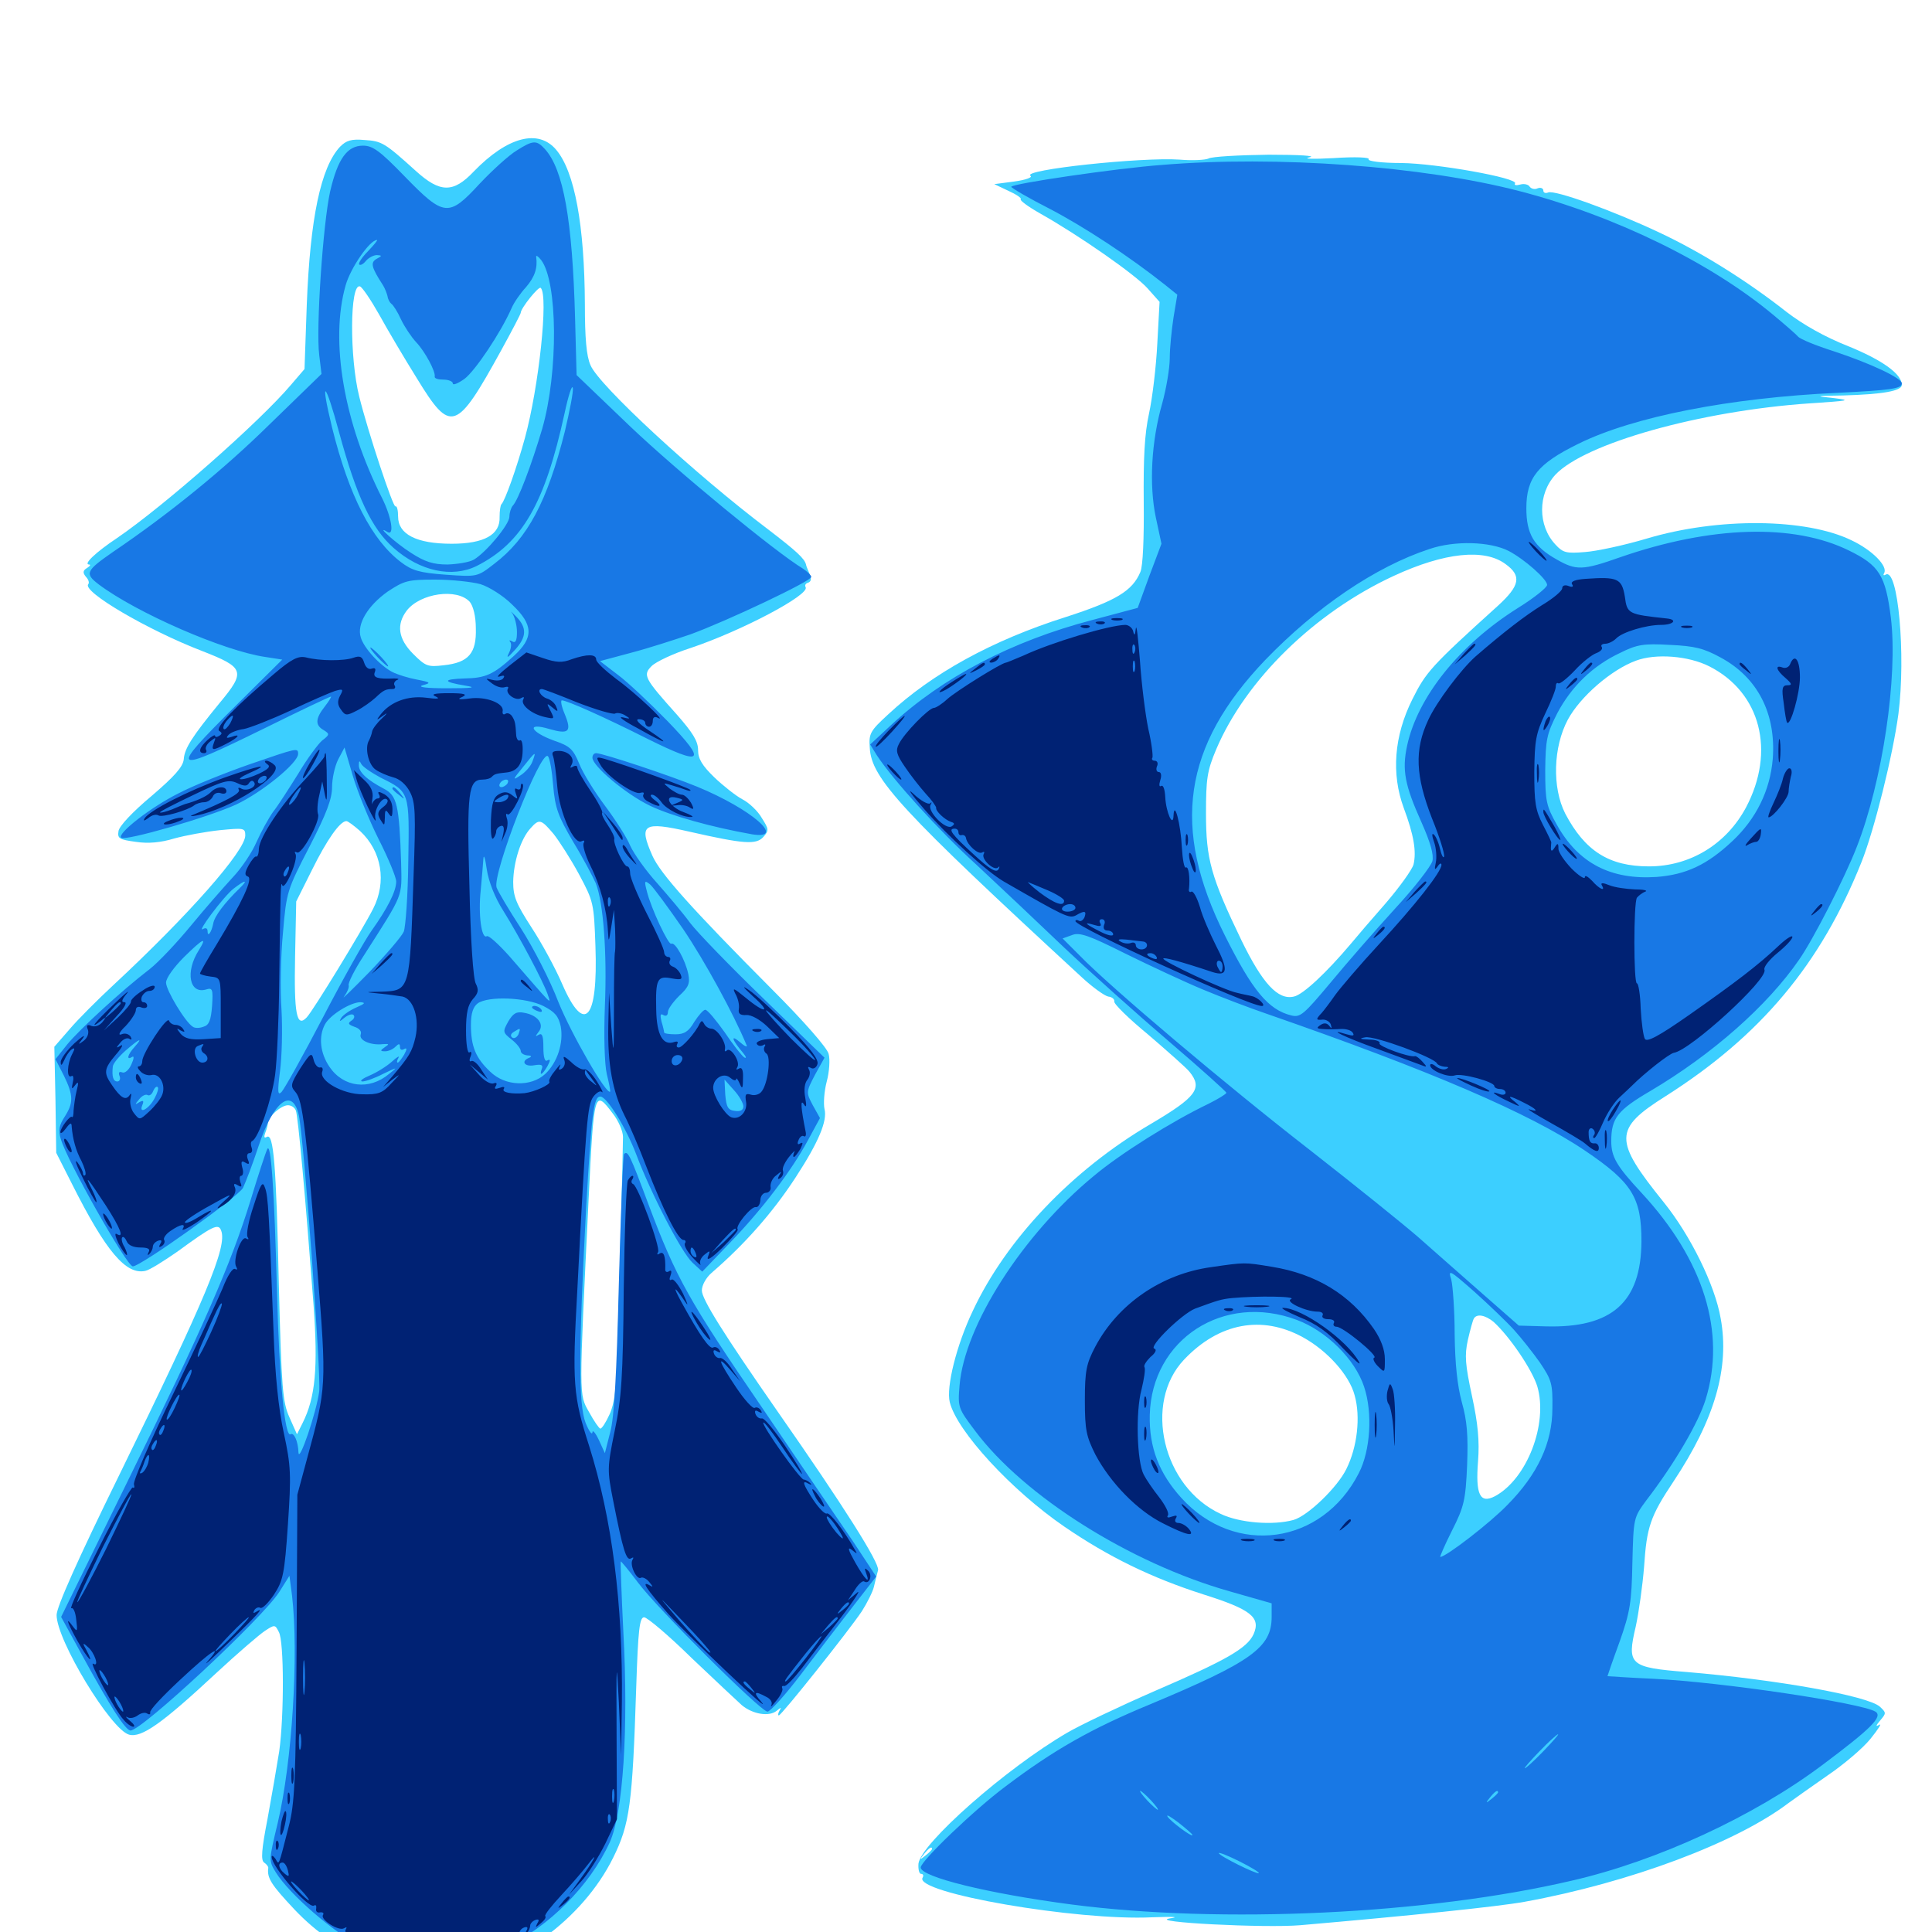 <svg xmlns="http://www.w3.org/2000/svg" viewBox="0 -1000 1000 1000">
	<path fill="#3ccfff" d="M175.977 -924.023C166.016 -913.281 160.547 -887.109 158.789 -842.383L157.617 -808.984L150.586 -800.781C134.57 -781.836 85.156 -738.281 60.547 -721.484C49.414 -714.062 42.969 -707.812 46.094 -707.812C47.07 -707.812 46.68 -707.031 45.117 -706.055C42.773 -704.688 42.773 -703.516 44.531 -701.367C45.898 -700 46.289 -698.242 45.703 -697.656C42.188 -693.945 76.562 -673.828 104.492 -663.086C126.562 -654.492 127.344 -652.539 113.672 -636.133C99.609 -618.945 95.508 -612.695 95.117 -607.031C94.727 -603.125 90.43 -598.242 78.32 -587.891C68.75 -579.883 61.523 -572.266 61.328 -569.727C60.742 -566.016 61.719 -565.43 70.312 -564.258C76.758 -563.281 83.203 -563.867 90.234 -566.016C95.898 -567.578 106.445 -569.531 113.867 -570.312C126.172 -571.484 126.953 -571.484 126.953 -567.578C126.953 -559.57 97.461 -526.172 58.594 -490.039C50.391 -482.422 40.234 -472.266 35.938 -467.188L28.125 -458.203L28.711 -430.664L29.102 -403.32L37.305 -387.109C54.883 -352.148 65.234 -340.039 75.195 -342.188C77.344 -342.578 84.766 -347.266 91.797 -352.148C109.961 -365.43 113.086 -366.992 114.453 -363.086C117.773 -354.883 106.641 -328.32 61.719 -236.523C40.039 -192.383 29.297 -168.164 29.297 -164.062C29.297 -150.977 57.422 -104.688 66.797 -102.148C73.242 -100.391 83.789 -107.812 112.305 -134.375C123.047 -144.336 134.18 -153.906 137.109 -155.859C142.188 -159.18 142.383 -159.18 144.336 -155.273C147.07 -150.391 147.07 -111.914 144.531 -93.555C143.359 -86.133 140.625 -70.312 138.477 -58.594C135.352 -42.578 134.961 -37.109 136.719 -35.938C137.891 -35.156 138.867 -33.984 138.867 -33.203C138.086 -27.93 140.43 -24.414 152.539 -11.523C175 12.109 204.883 24.414 234.375 21.875C266.016 19.336 301.562 -6.445 317.383 -38.477C325.977 -55.859 327.344 -66.016 329.297 -126.367C330.273 -156.641 331.055 -162.891 333.398 -162.891C334.961 -162.891 346.094 -153.516 358.008 -141.797C370.117 -130.273 381.836 -119.336 383.984 -117.383C389.648 -112.695 398.047 -111.328 401.953 -114.453C404.297 -116.406 404.688 -116.406 403.516 -114.648C402.734 -113.281 402.539 -112.109 403.125 -112.109C404.492 -112.109 439.453 -156.055 446.094 -166.016C448.828 -170.312 451.758 -176.172 452.344 -178.711C452.93 -181.25 453.906 -185.156 454.492 -187.305C455.273 -191.016 436.523 -220.703 402.539 -269.336C374.414 -309.766 363.281 -327.539 363.281 -332.031C363.281 -334.766 365.43 -338.672 368.359 -341.211C385.547 -356.055 400 -372.461 411.719 -390.43C423.828 -408.984 428.32 -419.922 426.758 -425.977C426.172 -428.711 426.562 -435.156 427.93 -440.234C429.297 -445.312 429.688 -451.758 428.906 -454.492C428.32 -457.422 416.016 -471.484 399.805 -487.695C357.812 -529.883 341.797 -547.852 337.695 -557.031C330.469 -573.438 332.812 -575 356.836 -569.531C385.156 -563.086 391.406 -562.695 395.117 -566.797C398.047 -570.117 398.047 -570.703 394.336 -576.562C392.383 -580.078 387.695 -584.57 384.18 -586.328C380.859 -588.086 374.219 -593.359 369.727 -597.656C363.477 -603.711 361.328 -607.227 361.328 -611.719C361.328 -616.406 358.594 -620.703 350.391 -630.078C333.398 -649.023 332.617 -650.586 337.305 -655.273C339.453 -657.422 348.438 -661.719 357.617 -664.648C383.789 -673.438 419.336 -692.188 416.992 -696.094C416.406 -697.07 416.992 -698.047 418.359 -698.438C419.922 -699.023 420.117 -700.586 418.945 -703.125C418.164 -705.078 417.188 -707.227 417.188 -707.812C416.406 -710.938 412.109 -714.844 397.852 -725.781C359.57 -754.688 309.961 -800.586 305.664 -810.938C303.516 -815.625 302.734 -825.195 302.734 -842.383C302.539 -883.398 297.461 -911.133 287.891 -922.461C278.711 -933.398 262.695 -929.297 245.117 -911.133C234.57 -900 227.734 -900.195 215.234 -911.523C199.023 -926.172 197.656 -926.953 188.672 -927.539C181.836 -928.125 179.297 -927.344 175.977 -924.023ZM196.289 -837.109C200.586 -829.297 209.375 -814.453 215.82 -804.102C233.398 -775.391 236.133 -776.367 259.57 -818.945C265.039 -828.906 269.531 -837.5 269.531 -838.086C269.531 -840.43 278.906 -852.148 279.883 -850.977C283.984 -847.07 278.906 -799.609 271.68 -773.242C267.578 -758.203 261.328 -740.625 259.57 -739.062C258.984 -738.477 258.594 -735.547 258.594 -732.422C258.984 -723.242 250.586 -718.555 233.789 -718.555C215.625 -718.555 206.055 -723.438 206.055 -732.617C206.055 -735.938 205.469 -738.281 204.688 -737.891C203.516 -737.109 190.43 -776.562 185.938 -794.727C180.859 -815.039 181.055 -853.516 186.328 -851.758C187.5 -851.367 191.992 -844.727 196.289 -837.109ZM243.164 -688.477C244.922 -686.328 246.289 -681.055 246.289 -674.805C246.68 -661.914 242.578 -657.031 229.688 -655.664C221.484 -654.688 220.312 -655.078 213.867 -661.523C206.055 -669.336 205.078 -676.758 210.547 -683.984C217.578 -692.969 236.523 -695.703 243.164 -688.477ZM186.328 -569.922C197.656 -559.375 200.195 -543.555 193.164 -529.688C187.5 -518.555 162.109 -476.953 158.789 -473.438C153.516 -467.773 152.148 -475.195 152.734 -504.883L153.32 -533.398L161.523 -549.805C169.141 -565.234 175.977 -575 179.297 -575C180.078 -575 183.203 -572.656 186.328 -569.922ZM286.523 -568.359C289.453 -564.648 295.508 -555.273 299.805 -547.266C307.227 -533.398 307.422 -532.422 308.203 -510.156C309.57 -472.07 302.539 -464.062 291.016 -490.625C287.5 -498.828 280.273 -512.109 275 -520.117C267.188 -532.227 265.625 -535.938 265.625 -543.555C265.82 -553.906 269.531 -565.82 274.609 -571.289C279.102 -576.367 280.078 -575.977 286.523 -568.359ZM317.188 -423.633C320.117 -419.922 322.461 -414.453 322.461 -411.523C322.461 -405.273 320.703 -338.867 319.531 -300.391C319.141 -281.445 317.969 -273.047 315.43 -267.773C313.672 -263.867 311.523 -260.547 310.742 -260.547C310.156 -260.547 307.422 -264.453 304.883 -269.141C299.609 -278.516 299.609 -275.586 304.688 -379.688C307.422 -435.547 307.617 -436.328 317.188 -423.633ZM153.125 -425.195C154.297 -422.461 158.203 -378.906 162.305 -324.414C164.648 -291.992 163.281 -276.758 156.641 -263.477L153.711 -257.617L149.805 -266.406C146.289 -274.219 145.703 -281.445 144.336 -334.766C142.969 -397.656 141.602 -413.672 138.086 -411.523C136.719 -410.742 136.523 -411.523 137.305 -413.672C138.086 -415.625 138.672 -417.969 138.672 -418.945C138.672 -421.875 145.508 -427.93 149.023 -427.93C150.781 -427.93 152.539 -426.758 153.125 -425.195ZM625.586 -917.969C624.023 -917.188 617.188 -916.797 610.547 -917.383C591.016 -918.75 528.32 -912.109 533.398 -908.984C534.57 -908.203 530.859 -906.836 525 -906.055L514.648 -904.688L522.07 -901.172C525.977 -899.414 528.906 -897.461 528.32 -896.875C527.734 -896.289 532.227 -892.969 538.477 -889.453C558.594 -878.125 587.695 -857.812 593.945 -850.781L600.195 -843.75L599.023 -822.266C598.438 -810.352 596.484 -793.945 594.727 -785.938C592.383 -775.195 591.797 -762.891 591.992 -740.039C592.188 -721.875 591.602 -706.836 590.234 -703.906C586.133 -694.141 577.734 -689.062 551.758 -680.664C513.477 -668.555 482.422 -651.367 459.766 -630.273C450.391 -621.68 449.609 -620.312 450.195 -612.891C450.977 -597.07 466.797 -580.078 559.961 -494.141C565.43 -489.062 571.68 -484.57 573.633 -484.18C575.586 -483.984 576.953 -482.812 576.758 -481.641C576.367 -480.469 584.375 -472.656 594.336 -464.453C604.102 -456.055 613.867 -447.461 615.625 -445.312C622.656 -436.719 619.336 -432.227 595.508 -418.164C554.883 -394.336 520.898 -358.594 503.516 -321.484C495.117 -303.906 489.648 -282.031 491.602 -274.219C495.312 -259.18 523.633 -228.516 550.977 -209.766C573.828 -194.141 595.898 -183.398 622.656 -174.805C647.461 -166.992 652.734 -162.891 648.828 -154.102C645.508 -146.875 634.57 -140.625 597.852 -124.805C579.492 -116.797 558.984 -107.031 552.344 -103.125C520.508 -84.57 476.562 -45.703 475.391 -35.352C475.195 -32.422 475.781 -30.078 476.758 -30.078C477.93 -30.078 478.125 -29.102 477.539 -28.125C472.852 -20.312 557.422 -5.664 596.484 -7.617C607.422 -8.008 610.938 -7.812 605.469 -7.031C593.555 -5.078 654.688 -1.953 673.047 -3.516C729.297 -8.398 775 -13.086 789.062 -15.625C843.75 -25.586 898.828 -46.289 925.781 -66.797C928.516 -68.75 937.5 -75.195 945.703 -80.859C954.102 -86.523 964.258 -95.117 968.164 -100C972.266 -105.078 974.219 -108.203 972.656 -107.227C970.703 -106.055 970.898 -106.836 973.242 -109.57C976.367 -113.281 976.367 -113.477 973.047 -116.602C966.797 -122.266 919.336 -130.664 873.047 -134.57C843.359 -136.914 841.992 -138.281 846.68 -158.203C848.242 -165.43 850.195 -179.297 850.977 -189.062C852.344 -209.57 854.102 -215.039 866.211 -233.203C887.5 -265.234 895.312 -291.992 890.625 -317.578C887.695 -334.766 875 -360.547 861.133 -377.734C835.156 -409.961 835.156 -415.625 862.109 -432.617C911.328 -463.867 942.383 -500.977 963.477 -553.711C970.117 -570.312 979.688 -608.789 982.617 -630.469C986.523 -660.938 982.422 -706.641 975.977 -702.539C975 -701.953 974.609 -702.344 975.195 -703.32C977.344 -706.836 969.141 -715.234 958.398 -720.312C934.766 -731.836 889.258 -732.227 852.539 -721.289C840.82 -717.773 826.172 -714.648 820.312 -714.258C810.742 -713.477 808.984 -713.867 805.078 -718.164C795.898 -727.93 795.898 -744.336 805.078 -754.297C820.312 -770.508 879.883 -787.305 936.523 -791.211C957.227 -792.578 958.594 -792.773 949.219 -793.945C939.062 -794.922 939.258 -795.117 954.102 -795.312C974.609 -795.898 984.375 -797.656 984.375 -800.781C984.375 -806.445 974.219 -813.672 956.445 -820.898C944.531 -825.586 933.203 -832.031 924.805 -838.477C904.492 -854.492 880.469 -869.531 858.789 -879.688C834.766 -891.016 804.883 -901.758 801.367 -900.391C800 -899.805 798.828 -900.195 798.828 -901.367C798.828 -902.539 797.461 -903.125 795.898 -902.539C794.336 -901.758 792.578 -902.344 791.797 -903.32C791.211 -904.492 788.867 -905.078 786.914 -904.492C784.766 -903.906 783.594 -904.102 784.18 -905.078C785.938 -907.812 743.75 -915.43 725.195 -915.625C715.039 -915.625 707.812 -916.602 708.398 -917.578C709.18 -918.555 701.758 -918.945 690.234 -918.164C679.688 -917.578 674.023 -917.773 677.734 -918.555C681.641 -919.336 672.852 -919.922 656.641 -919.922C641.211 -919.727 627.344 -918.945 625.586 -917.969ZM779.297 -708.008C787.695 -701.953 786.719 -696.875 775.391 -686.523C740.625 -655.078 738.086 -652.148 731.055 -638.086C721.484 -618.945 720.117 -599.414 726.562 -581.836C731.836 -567.773 733.203 -559.18 731.641 -552.539C730.859 -549.805 724.414 -540.82 717.188 -532.422C709.961 -524.219 701.953 -514.844 699.219 -511.523C686.523 -496.484 674.414 -485.156 669.727 -484.18C661.523 -482.227 653.516 -490.82 642.578 -513.281C626.758 -546.094 624.219 -555.469 624.219 -578.906C624.219 -596.875 624.805 -600.977 629.492 -612.109C644.727 -648.047 680.469 -683.008 721.484 -701.953C747.656 -714.062 768.359 -716.211 779.297 -708.008ZM884.766 -655.078C911.328 -641.602 919.141 -611.133 903.711 -582.031C893.555 -563.086 874.805 -551.562 853.516 -551.562C832.812 -551.562 820.312 -559.57 810.156 -578.906C803.32 -592.383 803.906 -613.281 811.523 -627.539C817.969 -639.453 833.984 -653.32 846.68 -658.008C857.031 -661.914 874.023 -660.547 884.766 -655.078ZM773.047 -315.82C781.25 -308.398 792.969 -291.211 795.703 -282.422C801.367 -263.086 790.43 -234.57 773.828 -225.586C766.016 -221.484 763.672 -226.367 765.039 -243.75C765.82 -254.102 765.039 -262.891 761.914 -277.344C758.398 -293.75 758.008 -298.438 759.766 -306.445C760.938 -311.523 762.305 -316.602 762.891 -317.578C764.453 -320.117 768.75 -319.336 773.047 -315.82ZM674.414 -307.812C686.914 -300.977 698.438 -288.281 701.172 -277.734C704.297 -266.602 702.539 -250.977 696.875 -239.648C692.188 -230.078 676.953 -215.43 669.531 -213.281C658.984 -210.352 641.602 -211.719 631.836 -216.406C601.758 -230.273 591.602 -273.828 612.891 -296.289C630.859 -315.234 653.125 -319.531 674.414 -307.812ZM482.422 -42.969C482.422 -42.578 480.859 -41.016 479.102 -39.648C475.977 -37.109 475.781 -37.305 478.32 -40.43C480.859 -43.555 482.422 -44.531 482.422 -42.969ZM738.867 -11.133C740.039 -11.719 738.672 -12.109 735.352 -12.109C732.227 -12.109 731.055 -11.719 733.008 -11.133C734.766 -10.742 737.5 -10.742 738.867 -11.133ZM716.406 -9.18C718.164 -9.766 716.602 -10.156 712.891 -10.156C709.18 -10.156 707.617 -9.766 709.57 -9.18C711.328 -8.789 714.453 -8.789 716.406 -9.18Z"/>
	<path fill="#1878e5" d="M267.383 -922.07C263.477 -919.727 254.883 -911.914 248.242 -904.883C232.227 -887.5 229.883 -887.695 209.375 -908.789C196.68 -921.875 192.969 -924.609 187.891 -924.609C179.688 -924.609 174.805 -917.773 170.898 -900.977C167.188 -884.375 163.477 -829.883 165.234 -816.211L166.406 -806.445L139.258 -780.078C115.625 -756.836 87.5 -733.984 58.398 -714.258C44.336 -704.492 43.75 -703.125 51.172 -697.461C70.703 -682.812 115.82 -663.086 137.305 -659.961L146.094 -658.594L121.875 -634.57C87.109 -600 88.281 -599.219 136.523 -622.852C155.078 -632.031 170.703 -639.453 171.289 -639.453C171.68 -639.453 170.312 -637.109 168.164 -634.375C163.086 -627.93 163.086 -624.609 167.578 -622.07C170.703 -620.117 170.703 -619.727 166.602 -616.602C164.453 -614.648 158.789 -607.031 154.297 -599.414C149.609 -591.992 143.945 -583.008 141.406 -579.883C139.062 -576.562 135.156 -569.531 132.812 -564.258C130.469 -558.789 125 -550.586 120.312 -545.703C115.82 -540.82 106.055 -529.688 98.828 -520.898C91.602 -512.109 82.031 -501.953 77.539 -498.438C62.5 -486.914 41.016 -466.992 34.766 -459.375L28.711 -451.758L33.008 -443.359C38.086 -433.008 38.086 -429.102 33.398 -421.875C30.664 -417.578 30.078 -415.039 31.445 -410.547C34.57 -399.414 65.625 -344.531 68.75 -344.531C72.852 -344.531 123.438 -380.664 125.781 -385.156C127.148 -388.086 130.859 -397.656 133.789 -406.641C141.406 -429.883 151.367 -437.695 154.688 -422.656C157.422 -409.57 166.211 -288.867 165.234 -279.883C163.867 -269.141 154.688 -242.188 154.492 -248.242C154.297 -253.906 152.148 -258.789 150.391 -257.617C147.461 -255.859 144.531 -285.156 143.359 -331.836C141.992 -383.984 140.234 -409.766 138.281 -405.078C137.5 -403.516 133.594 -391.602 129.688 -378.711C119.531 -345.703 105.273 -313.086 65.82 -232.812L31.641 -163.086L42.773 -142.773C57.422 -116.016 65.039 -104.297 67.578 -104.297C73.438 -104.297 135.742 -162.305 144.531 -175.977L149.805 -184.375L151.172 -174.023C154.688 -143.359 151.172 -87.695 143.75 -56.445C139.062 -36.914 139.062 -36.914 142.773 -30.859C149.609 -19.727 173.047 0.586 186.133 6.836C211.523 18.945 236.523 19.336 261.328 8.008C283.789 -2.344 305.273 -23.828 315.625 -46.484C322.461 -61.523 325.391 -105.273 322.656 -155.078C321.68 -175 321.094 -191.406 321.289 -191.797C321.484 -191.992 325.391 -187.305 330.078 -181.055C340.234 -167.383 393.75 -114.062 397.266 -114.062C398.633 -114.062 406.445 -122.656 414.453 -133.203C422.266 -143.555 434.375 -159.375 441.211 -168.164L453.516 -183.984L441.406 -202.344C434.57 -212.305 413.477 -243.359 394.531 -271.289C356.445 -326.953 350 -338.477 335.742 -376.367C325.977 -402.539 325 -404.492 323.047 -402.734C322.461 -402.148 321.289 -371.875 320.312 -335.547C319.141 -288.672 317.969 -266.211 315.82 -258.594L313.086 -247.852L309.961 -254.688C308.203 -258.398 306.641 -260.156 306.641 -258.594C306.445 -257.031 304.883 -259.18 303.125 -263.477C299.414 -273.047 299.414 -299.805 303.32 -373.828C306.25 -424.219 307.227 -432.422 310.742 -432.422C314.062 -432.422 324.023 -416.406 329.297 -402.539C336.914 -382.227 352.734 -351.758 358.398 -346.484L363.477 -341.797L377.539 -356.445C394.531 -374.023 409.766 -394.141 418.164 -409.766L424.414 -421.289L420.703 -427.93C417.188 -434.57 417.188 -434.766 421.875 -443.75L426.758 -452.539L395.312 -483.008C377.93 -499.805 360.938 -517.383 357.227 -522.266C353.711 -527.148 345.898 -536.328 340.234 -542.773C334.375 -549.219 328.125 -558.008 326.172 -562.305C324.414 -566.602 318.359 -575.977 313.086 -583.008C307.812 -590.039 301.758 -599.805 299.805 -604.688C296.68 -612.305 294.922 -613.867 286.914 -616.602C274.414 -621.094 272.07 -626.367 284.375 -622.656C294.531 -619.727 296.094 -621.289 292.188 -630.664C290.625 -634.375 290.039 -637.5 290.82 -637.5C293.359 -637.5 313.086 -628.711 335.156 -617.578C363.867 -603.32 366.211 -605.273 345.703 -626.562C336.523 -635.938 325 -646.875 319.727 -650.781L310.547 -657.812L326.562 -662.109C335.547 -664.453 349.414 -668.945 357.422 -671.68C376.172 -678.516 419.922 -699.219 419.922 -701.367C419.922 -702.148 417.969 -704.102 415.625 -705.664C401.367 -714.258 350.391 -756.25 326.367 -779.102L298.438 -805.859L297.656 -835.352C296.289 -886.328 291.602 -912.305 282.031 -922.852C277.734 -927.539 275.977 -927.539 267.383 -922.07ZM190.43 -869.922C187.305 -866.797 185.352 -863.672 185.938 -863.086C186.523 -862.5 188.086 -863.281 189.453 -865.039C190.82 -866.602 193.359 -867.969 195.117 -867.969C197.852 -867.773 197.852 -867.578 194.922 -866.016C191.602 -864.062 192.188 -861.719 198.242 -852.344C199.219 -850.781 200.195 -848.242 200.586 -846.68C200.781 -845.117 201.758 -843.359 202.539 -842.773C203.516 -842.188 205.859 -838.477 207.617 -834.57C209.375 -830.859 212.891 -825.586 215.43 -822.852C219.922 -818.164 225.586 -807.617 225 -805.078C224.805 -804.102 226.758 -803.516 229.492 -803.516C232.227 -803.516 234.375 -802.539 234.375 -801.562C234.375 -800.391 237.109 -801.562 240.43 -803.906C245.898 -808.008 259.18 -827.734 264.844 -840.625C266.016 -843.359 269.336 -848.242 272.266 -851.367C276.758 -856.641 278.32 -861.133 277.539 -866.992C277.344 -868.164 278.516 -867.383 280.078 -865.43C288.672 -854.297 289.062 -807.422 280.664 -778.125C275.195 -759.57 268.164 -741.016 265.43 -738.281C264.453 -737.109 263.672 -734.57 263.672 -732.617C263.672 -728.516 251.758 -714.258 245.312 -710.352C242.969 -708.984 236.914 -708.008 231.641 -707.812C224.219 -707.812 219.922 -709.18 212.695 -713.867C204.688 -718.945 193.75 -728.906 200.586 -724.609C204.297 -722.461 202.539 -732.617 197.852 -741.992C177.93 -781.25 170.703 -823.633 178.906 -852.344C181.445 -861.328 191.406 -875.781 195.117 -875.781C195.703 -875.781 193.555 -873.242 190.43 -869.922ZM292.383 -776.758C283.203 -740.234 273.047 -721.289 255.859 -708.203C247.07 -701.367 247.07 -701.367 230.664 -702.539C217.188 -703.516 213.281 -704.688 207.617 -708.984C192.383 -720.508 180.664 -743.359 171.875 -778.711C165.43 -805.273 168.359 -802.93 175.586 -775.977C184.57 -742.969 192.383 -726.367 203.711 -716.406C217.383 -704.297 233.984 -700.781 246.68 -707.031C270.312 -718.945 282.031 -739.453 292.188 -785.938C294.141 -795.117 296.094 -801.172 296.484 -799.219C296.875 -797.461 294.922 -787.5 292.383 -776.758ZM248.633 -697.656C253.125 -696.289 260.547 -691.602 265.039 -687.109C276.172 -676.562 276.367 -669.922 265.82 -660.352C255.273 -650.781 251.367 -649.023 240.234 -648.828C228.906 -648.438 229.102 -647.07 240.82 -645.117C247.07 -644.141 244.727 -643.75 231.445 -643.75C220.703 -643.75 215.82 -644.336 218.75 -645.312C223.242 -646.484 223.047 -646.875 215.82 -648.242C211.523 -649.023 205.859 -650.781 203.125 -652.148C196.68 -655.469 188.281 -664.648 186.719 -670.117C184.57 -676.953 190.43 -686.523 200.586 -693.75C209.18 -699.414 210.938 -700 225.195 -700C233.789 -700 244.336 -698.828 248.633 -697.656ZM195.898 -565.82C200.977 -555.859 205.078 -545.898 205.078 -543.75C205.078 -538.672 200.586 -529.883 192.383 -518.359C188.867 -513.477 177.539 -493.359 167.188 -473.438C156.836 -453.516 147.07 -436.133 145.703 -434.766C143.75 -432.812 143.555 -434.766 144.922 -445.508C145.898 -452.734 146.289 -467.188 145.703 -477.344C144.922 -487.5 145.312 -505.664 146.484 -517.383C148.242 -538.281 148.633 -539.453 160.156 -561.719C168.945 -578.711 171.875 -586.523 171.875 -592.578C171.875 -596.875 173.242 -603.32 175 -606.836L178.32 -613.086L182.617 -598.438C184.961 -590.43 191.016 -575.586 195.898 -565.82ZM275.586 -605.859C274.805 -603.516 271.875 -600.195 269.336 -598.633C265.234 -595.898 265.234 -596.289 270.508 -602.734C277.344 -611.328 277.734 -611.523 275.586 -605.859ZM286.328 -593.359C287.305 -581.836 288.867 -577.539 296.68 -564.258C301.953 -555.664 307.031 -545.898 308.398 -542.773C312.305 -532.812 314.258 -506.836 313.086 -479.297C312.5 -463.867 312.891 -449.219 314.062 -444.141C315.234 -439.453 316.016 -435.352 315.82 -434.961C313.867 -433.203 295.703 -464.844 289.062 -481.25C284.766 -492.578 275.977 -509.57 269.727 -519.336C263.477 -528.906 257.812 -538.477 257.031 -540.625C254.688 -547.461 279.883 -612.305 283.594 -608.594C284.57 -607.617 285.742 -600.781 286.328 -593.359ZM197.07 -597.461C212.109 -590.039 211.914 -590.234 211.328 -554.102C211.133 -536.719 209.961 -520.312 208.984 -517.773C208.008 -515.43 200 -506.055 191.211 -496.875C182.227 -487.695 176.367 -482.031 178.125 -484.18C179.688 -486.328 180.859 -489.062 180.469 -490.039C180.078 -491.211 183.594 -498.242 188.477 -505.664C209.18 -538.086 208.008 -535.156 207.617 -553.516C206.641 -583.594 205.469 -588.281 198.633 -591.797C190.039 -596.289 185.547 -600.391 185.742 -604.102C185.742 -606.25 186.133 -606.445 186.914 -604.688C187.5 -603.32 191.992 -600.195 197.07 -597.461ZM262.695 -594.531C262.109 -593.555 260.547 -592.578 259.57 -592.578C258.398 -592.578 258.203 -593.555 258.789 -594.531C259.375 -595.703 260.938 -596.484 261.914 -596.484C263.086 -596.484 263.281 -595.703 262.695 -594.531ZM260.547 -528.516C268.945 -515.039 280.859 -492.578 283.398 -485.547C285.352 -479.688 286.914 -478.32 263.477 -505.273C258.008 -511.328 252.93 -516.016 251.953 -515.43C249.219 -513.672 247.461 -526.758 248.828 -539.258C249.414 -545.508 250 -552.734 250.195 -555.469C250.391 -558.203 251.172 -555.664 251.953 -550C252.93 -543.75 256.055 -535.547 260.547 -528.516ZM123.828 -540.039C116.406 -532.812 110.938 -525.781 110.352 -521.875C109.375 -517.188 107.422 -514.648 107.422 -518.164C107.422 -519.531 106.445 -519.922 105.078 -519.141C101.367 -516.797 115.82 -536.133 120.898 -540.039C126.953 -544.727 128.906 -544.922 123.828 -540.039ZM353.711 -518.945C364.648 -502.734 379.688 -475.391 386.523 -458.789C386.914 -457.812 385.156 -458.594 382.812 -460.742C377.93 -464.844 378.906 -461.719 384.57 -455.078C386.328 -452.93 386.523 -451.953 385.156 -452.734C383.984 -453.516 379.297 -459.375 375 -465.82C370.508 -472.07 366.211 -477.344 365.039 -477.344C364.062 -477.344 361.523 -474.414 359.375 -471.094C356.445 -466.016 354.102 -464.648 349.609 -464.648C346.484 -464.648 343.75 -465.039 343.75 -465.625C343.75 -466.211 343.164 -468.75 342.383 -471.289C341.602 -474.609 341.797 -475.586 343.359 -474.609C344.727 -473.828 345.703 -474.414 345.703 -476.172C345.703 -477.734 348.438 -481.445 351.562 -484.57C356.445 -489.062 357.227 -491.016 356.25 -495.898C354.688 -503.125 349.414 -512.695 347.461 -511.523C346.094 -510.547 336.914 -529.883 334.766 -538.867C333.398 -544.141 333.594 -544.531 336.523 -542.188C338.281 -540.625 345.898 -530.273 353.711 -518.945ZM102.93 -508.203C95.703 -496.875 98.047 -485.156 106.836 -487.891C109.961 -488.867 110.352 -487.891 109.766 -479.297C109.18 -471.875 108.203 -469.336 105.273 -468.555C103.32 -467.773 100.781 -467.773 99.805 -468.555C95.898 -470.898 85.938 -487.5 85.938 -491.406C85.938 -493.75 90.039 -499.414 95.312 -504.688C105.273 -514.453 107.422 -515.43 102.93 -508.203ZM281.25 -479.297C287.305 -476.172 289.062 -474.023 290.234 -468.75C291.797 -460.156 288.477 -450 282.227 -444.141C274.805 -437.305 261.523 -437.695 253.711 -445.312C246.289 -452.344 243.75 -458.203 243.75 -469.531C243.75 -475.586 244.922 -478.906 247.266 -480.664C252.734 -484.57 272.266 -483.789 281.25 -479.297ZM184.375 -478.516C180.859 -476.953 177.539 -474.609 176.562 -473.047C175.391 -471.094 175.781 -471.094 178.32 -473.242C180.273 -474.805 182.422 -475.391 183.008 -474.609C183.789 -473.828 183.203 -472.461 181.836 -471.68C179.883 -470.312 180.273 -469.727 183.398 -468.555C185.938 -467.773 187.305 -466.211 186.719 -464.648C185.547 -461.523 191.992 -458.789 198.242 -459.57C201.562 -459.766 201.562 -459.57 199.219 -458.008C196.68 -456.25 196.68 -455.859 199.414 -455.859C200.977 -455.859 203.32 -456.836 204.688 -458.203C206.445 -459.961 207.031 -459.961 207.031 -458.008C207.031 -456.641 208.008 -456.25 209.18 -457.031C210.742 -457.812 210.742 -457.031 209.18 -454.102C207.812 -451.953 206.445 -450 205.859 -450C205.273 -450 205.469 -451.172 206.25 -452.539C207.031 -453.711 205.469 -452.93 202.93 -450.586C200.391 -448.242 195.117 -444.922 191.406 -443.359C187.695 -441.797 185.938 -440.43 187.5 -440.234C189.258 -440.234 194.141 -441.992 198.242 -444.141C206.055 -447.852 206.055 -447.852 201.367 -444.141C191.211 -435.547 177.734 -437.109 170.508 -447.852C165.625 -455.078 164.844 -463.477 168.164 -469.727C170.703 -474.609 181.445 -481.25 186.523 -481.25C189.453 -481.055 188.867 -480.469 184.375 -478.516ZM69.727 -458.203C66.016 -454.102 65.234 -450.977 68.359 -452.93C69.531 -453.711 69.336 -451.953 67.969 -449.023C66.797 -446.289 64.648 -444.336 63.281 -444.922C61.719 -445.508 61.133 -444.922 61.914 -442.969C62.5 -441.602 61.914 -440.234 60.742 -440.234C58.594 -440.234 57.812 -442.773 58.398 -448.047C58.594 -449.609 61.719 -453.32 65.039 -456.25C72.266 -462.5 74.219 -463.281 69.727 -458.203ZM392.578 -452.539C392.578 -451.758 391.602 -452.344 390.43 -453.906C388.867 -456.25 388.672 -455.859 389.648 -452.148C390.625 -448.828 390.43 -448.047 388.672 -449.023C386.914 -450.195 386.914 -449.609 388.477 -446.289C391.016 -441.602 393.555 -440.625 391.797 -445.117C391.211 -446.68 392.188 -448.633 393.945 -449.609C396.094 -450.781 396.289 -451.758 394.727 -452.734C393.555 -453.516 392.578 -453.516 392.578 -452.539ZM384.766 -427.344C384.766 -425.391 383.203 -424.609 380.469 -425C376.758 -425.391 375.977 -426.953 375.391 -433.398L375 -441.211L379.883 -435.742C382.617 -432.812 384.766 -428.906 384.766 -427.344ZM80.078 -431.641C77.148 -425.977 71.68 -423.047 73.633 -427.93C74.609 -430.273 74.219 -430.664 72.07 -429.492C69.727 -427.93 69.727 -428.32 72.07 -431.055C73.438 -432.812 75.391 -433.789 76.367 -433.203C77.344 -432.617 78.711 -433.594 79.297 -435.352C80.078 -437.109 81.055 -437.891 81.641 -437.305C82.227 -436.719 81.445 -434.18 80.078 -431.641ZM265.234 -682.422C266.406 -680.664 267.578 -676.367 267.578 -672.852C267.578 -668.359 266.797 -666.992 265.234 -667.969C263.867 -668.75 263.281 -668.75 264.062 -667.773C264.844 -666.992 264.648 -664.453 263.477 -662.109C261.914 -658.984 262.695 -659.375 266.406 -663.477C272.656 -670.312 272.852 -675 267.188 -680.859C264.648 -683.398 263.867 -684.18 265.234 -682.422ZM195.312 -659.961C197.852 -657.227 200.391 -655.078 200.781 -655.078C201.367 -655.078 199.805 -657.227 197.266 -659.961C194.727 -662.695 192.188 -664.844 191.797 -664.844C191.211 -664.844 192.773 -662.695 195.312 -659.961ZM203.125 -591.797C203.125 -591.406 204.688 -589.844 206.641 -588.477C209.57 -585.938 209.766 -586.133 207.227 -589.258C204.688 -592.383 203.125 -593.359 203.125 -591.797ZM275.391 -478.516C275.391 -480.078 279.102 -479.297 280.273 -477.344C280.859 -476.172 280.078 -475.977 278.516 -476.562C276.758 -477.148 275.391 -478.125 275.391 -478.516ZM263.086 -471.289C260.156 -466.016 260.156 -465.625 264.844 -461.914C267.383 -459.961 269.531 -457.227 269.531 -456.055C269.531 -454.883 271.094 -453.906 273.047 -453.711C275 -453.711 275.391 -453.125 274.023 -452.539C269.336 -450.781 271.484 -447.656 276.562 -448.633C280.078 -449.219 281.25 -448.828 280.469 -446.875C278.906 -442.578 280.859 -443.75 283.398 -448.242C284.961 -451.172 284.961 -451.953 283.398 -451.172C282.031 -450.195 281.25 -452.539 281.25 -457.812C281.25 -463.672 280.664 -465.43 278.906 -464.453C276.953 -463.281 276.953 -463.477 278.711 -465.82C282.031 -469.727 278.32 -474.609 271.289 -475.781C267.383 -476.562 265.625 -475.586 263.086 -471.289ZM268.359 -464.648C267.578 -463.086 266.211 -462.305 265.234 -462.891C264.062 -463.672 264.258 -464.844 265.82 -465.82C269.531 -468.164 269.531 -467.969 268.359 -464.648ZM601.562 -914.648C577.734 -912.891 523.438 -904.883 523.438 -903.32C523.438 -902.734 532.422 -897.461 543.555 -891.797C561.133 -882.617 584.961 -866.992 603.32 -852.344L609.375 -847.461L607.422 -835.742C606.445 -829.297 605.469 -819.922 605.469 -814.648C605.469 -809.57 603.711 -799.023 601.562 -791.211C595.898 -771.484 594.727 -749.023 598.242 -732.227L601.172 -718.555L594.922 -701.953L588.867 -685.352L565.43 -679.102C523.633 -668.164 487.891 -649.414 461.328 -624.805L450.391 -614.648L453.906 -608.984C462.109 -596.484 485.547 -570.508 505.469 -552.344C516.992 -541.602 537.305 -522.461 550.781 -509.57C564.453 -496.68 588.867 -474.805 605.078 -460.938C621.484 -446.875 634.766 -434.961 634.766 -434.375C634.766 -433.789 630.664 -431.25 625.586 -428.711C606.445 -419.531 579.688 -402.734 566.016 -391.211C529.297 -360.938 499.219 -313.867 496.68 -283.008C495.703 -271.484 495.898 -271.094 504.883 -259.18C530.078 -225.586 584.766 -191.016 636.328 -176.367L658.203 -170.117V-163.086C658.203 -147.266 647.852 -139.844 595.117 -117.773C564.844 -105.273 545.312 -94.141 520.508 -75.391C504.492 -63.477 476.562 -36.719 476.562 -33.398C476.562 -28.516 511.328 -19.922 554.492 -14.258C632.422 -4.102 739.062 -9.18 813.477 -26.562C857.812 -36.719 908.008 -59.961 943.359 -86.523C968.164 -105.078 974.805 -111.523 970.703 -114.062C963.281 -118.555 891.602 -129.297 856.055 -131.055C842.773 -131.641 832.031 -132.422 832.031 -132.422C832.031 -132.617 834.766 -140.625 838.281 -150.195C843.75 -165.625 844.531 -170.703 844.922 -191.211C845.508 -214.258 845.508 -214.453 852.148 -223.438C866.992 -242.773 879.102 -263.672 882.812 -275.586C893.555 -310.352 881.836 -347.852 849.609 -382.617C836.719 -396.484 833.984 -401.172 833.984 -409.375C833.984 -421.289 837.305 -425.391 854.297 -435.352C886.328 -454.297 914.844 -479.492 931.25 -503.32C938.477 -513.672 954.688 -545.312 960.938 -561.328C974.414 -595.508 982.422 -649.805 978.711 -680.273C975.977 -702.148 972.656 -707.422 957.031 -715.039C928.516 -729.102 885.742 -727.93 838.477 -711.523C819.141 -704.688 815.82 -704.688 805.859 -710.352C793.945 -716.992 790.039 -723.633 790.039 -736.914C790.039 -752.734 795.898 -759.961 816.992 -770.312C845.508 -784.375 895.508 -794.141 951.172 -796.68C978.711 -798.047 984.375 -798.828 984.375 -801.562C984.375 -804.297 968.164 -811.914 949.219 -818.164C940.039 -821.094 931.836 -824.414 930.664 -825.781C929.688 -826.953 923.828 -832.031 917.969 -836.914C885.156 -864.258 835.938 -888.281 786.133 -901.172C736.328 -914.062 660.742 -919.531 601.562 -914.648ZM861.719 -833.398C869.531 -833.594 863.672 -833.984 848.633 -833.984C833.594 -833.984 827.148 -833.789 834.375 -833.398C841.602 -833.008 853.906 -833.008 861.719 -833.398ZM815.039 -831.445C816.211 -832.031 814.844 -832.422 811.523 -832.422C808.398 -832.422 807.227 -832.031 809.18 -831.445C810.938 -831.055 813.672 -831.055 815.039 -831.445ZM888.086 -831.641C888.867 -832.227 887.695 -832.812 885.547 -832.617C883.398 -832.617 882.812 -832.031 884.375 -831.445C885.742 -830.859 887.5 -831.055 888.086 -831.641ZM801.367 -829.492C802.539 -830.078 801.172 -830.469 797.852 -830.469C794.727 -830.469 793.555 -830.078 795.508 -829.492C797.266 -829.102 800 -829.102 801.367 -829.492ZM780.859 -714.844C789.062 -710.547 800.781 -700.195 800.781 -697.266C800.781 -695.898 793.945 -690.43 785.742 -685.352C755.273 -666.211 733.789 -639.258 728.32 -614.062C725.586 -601.367 727.148 -593.555 735.742 -574.414C740.43 -563.867 742.188 -557.617 741.406 -554.297C740.625 -551.562 732.031 -540.43 722.07 -529.688C712.109 -518.75 697.266 -501.758 688.867 -491.602C674.805 -474.805 673.047 -473.242 668.359 -474.414C656.445 -477.344 648.242 -487.305 633.984 -515.82C606.055 -571.68 612.305 -613.867 654.883 -658.398C681.25 -685.742 711.914 -706.641 739.844 -715.82C752.93 -720.312 771.289 -719.727 780.859 -714.844ZM890.43 -659.766C909.766 -649.414 919.336 -630.664 917.578 -607.227C916.211 -590.82 908.984 -576.172 896.68 -564.648C883.594 -552.344 872.656 -547.266 857.422 -546.094C833.789 -544.531 816.992 -553.125 805.859 -573.047C800.391 -582.812 799.805 -585.156 799.805 -601.367C800 -617.188 800.586 -620.117 806.055 -630.859C813.281 -644.531 824.414 -655.469 838.672 -662.109C847.266 -666.406 850.781 -666.992 864.258 -666.211C877.148 -665.625 881.836 -664.453 890.43 -659.766ZM622.461 -487.891C631.836 -483.984 646.68 -478.32 655.273 -475.391C740.234 -445.898 791.602 -423.828 820.312 -404.492C844.922 -387.891 849.609 -380.078 849.609 -357.422C849.414 -325.977 834.375 -312.5 800 -313.477L786.133 -313.867L766.992 -330.664C756.445 -339.844 741.797 -352.93 734.18 -359.57C726.562 -366.211 701.562 -386.328 678.32 -404.492C634.766 -438.281 574.023 -489.648 558.789 -505.469L550 -514.258L554.883 -516.016C558.789 -517.578 563.672 -515.82 582.422 -506.445C595.117 -500.195 613.086 -491.797 622.461 -487.891ZM783.594 -311.719C787.305 -307.617 793.359 -300 797.07 -294.727C803.125 -285.742 803.711 -283.789 803.516 -271.094C803.516 -253.125 795.898 -236.914 780.273 -221.094C771.484 -211.914 748.438 -194.141 745.508 -194.141C745.117 -194.141 747.852 -200.391 751.562 -207.812C757.812 -220.117 758.594 -223.633 759.375 -241.602C759.961 -257.031 759.375 -264.453 756.641 -274.219C754.297 -282.812 753.125 -294.141 752.93 -309.375C752.93 -321.68 751.953 -334.57 751.172 -337.695C749.414 -343.164 750.195 -342.773 763.086 -331.445C770.703 -324.609 779.883 -315.82 783.594 -311.719ZM671.289 -316.797C686.523 -311.133 701.367 -296.484 706.055 -282.227C710.547 -268.75 709.375 -249.219 703.32 -237.5C684.375 -200.391 639.258 -194.141 611.523 -224.609C600 -237.305 594.727 -250.781 595.117 -267.578C596.094 -306.836 633.398 -331.055 671.289 -316.797ZM798.828 -93.555C794.141 -88.672 789.844 -84.766 789.258 -84.766C788.672 -84.766 792.188 -88.672 796.875 -93.555C801.562 -98.438 805.859 -102.344 806.445 -102.344C807.031 -102.344 803.516 -98.438 798.828 -93.555ZM595.703 -68.164C598.242 -65.43 599.805 -63.281 599.219 -63.281C598.828 -63.281 596.289 -65.43 593.75 -68.164C591.211 -70.898 589.648 -73.047 590.234 -73.047C590.625 -73.047 593.164 -70.898 595.703 -68.164ZM775.391 -72.266C775.391 -71.875 773.828 -70.312 772.07 -68.945C768.945 -66.406 768.75 -66.602 771.289 -69.727C773.828 -72.852 775.391 -73.828 775.391 -72.266ZM617.188 -50.195C617.188 -48.828 605.859 -57.227 604.297 -59.766C603.516 -61.133 606.055 -59.57 609.961 -56.641C613.867 -53.516 617.188 -50.781 617.188 -50.195ZM651.562 -30.469C650.586 -29.688 630.859 -39.453 630.859 -40.82C630.859 -41.406 635.742 -39.453 641.602 -36.523C647.461 -33.594 651.953 -30.859 651.562 -30.469ZM684.18 -20.898C685.352 -21.484 684.375 -21.875 681.641 -21.875C678.906 -21.875 677.93 -21.484 679.297 -20.898C680.469 -20.508 682.812 -20.508 684.18 -20.898ZM693.945 -18.945C695.117 -19.531 694.141 -19.922 691.406 -19.922C688.672 -19.922 687.695 -19.531 689.062 -18.945C690.234 -18.555 692.578 -18.555 693.945 -18.945ZM128.906 -604.297C116.602 -600 100 -593.359 92.188 -589.258C78.125 -582.227 60.547 -568.555 62.695 -566.406C64.453 -564.453 107.812 -576.953 122.266 -583.594C135.547 -589.844 154.297 -605.078 154.297 -609.766C154.297 -613.086 153.906 -612.891 128.906 -604.297ZM306.641 -607.812C306.641 -603.516 323.828 -589.062 336.328 -583.008C347.266 -577.734 368.359 -571.875 389.258 -568.164C407.422 -565.234 388.867 -581.25 360.938 -592.773C346.68 -598.633 311.914 -610.156 308.594 -610.156C307.422 -610.156 306.641 -609.18 306.641 -607.812Z"/>
	<path fill="#002274" d="M794.922 -714.648C797.461 -711.914 800 -709.766 800.391 -709.766C800.977 -709.766 799.414 -711.914 796.875 -714.648C794.336 -717.383 791.797 -719.531 791.406 -719.531C790.82 -719.531 792.383 -717.383 794.922 -714.648ZM820.703 -700.391C815.234 -700 812.891 -699.023 813.672 -697.656C814.648 -696.289 813.867 -695.898 811.914 -696.68C809.961 -697.461 808.594 -696.875 808.594 -695.508C808.594 -694.141 803.906 -690.234 798.047 -686.719C789.258 -681.25 778.32 -672.852 763.672 -660.156C756.25 -653.516 743.555 -636.719 739.258 -627.344C732.031 -611.914 732.617 -598.438 741.211 -576.367C745.117 -566.797 747.852 -558.008 747.461 -556.641C747.07 -555.469 746.094 -557.422 745.312 -560.742C744.531 -564.258 742.969 -567.578 741.992 -568.164C741.016 -568.945 741.211 -566.992 742.383 -563.867C743.359 -560.938 743.75 -556.25 743.164 -553.516C742.383 -549.805 742.578 -549.414 744.141 -551.562C745.117 -553.125 746.094 -553.516 746.094 -552.344C746.094 -548.828 732.812 -531.836 713.477 -510.938C703.906 -500.586 693.945 -488.867 691.211 -485.156C688.672 -481.445 685.352 -477.148 684.18 -475.781C680.859 -472.266 681.055 -471.875 684.766 -472.266C686.523 -472.266 688.477 -471.094 688.867 -469.531C689.453 -467.578 689.258 -467.383 688.086 -468.945C686.914 -470.508 685.352 -470.703 683.594 -469.531C681.25 -467.969 681.445 -467.578 684.57 -467.383C686.719 -467.188 690.82 -467.188 693.75 -467.383C696.484 -467.578 699.414 -466.797 700.195 -465.43C701.172 -463.867 700.391 -463.672 697.07 -464.648C685.742 -468.164 696.094 -463.086 713.086 -457.031C723.242 -453.32 733.203 -449.609 735.352 -448.828C738.672 -447.461 738.867 -447.656 736.328 -450.391C734.766 -452.148 733.008 -453.516 732.422 -453.32C729.492 -452.539 713.086 -458.594 714.062 -459.961C714.648 -460.938 712.109 -461.914 708.594 -461.914C703.711 -462.109 703.32 -462.5 706.641 -463.086C711.328 -464.062 742.578 -452.539 743.75 -449.609C744.141 -448.828 745.898 -448.047 747.656 -447.852C749.805 -447.852 750.195 -447.461 748.438 -446.68C747.07 -446.094 744.727 -446.875 743.164 -448.047C741.602 -449.414 740.234 -449.609 740.234 -448.633C740.234 -445.898 749.414 -442.188 752.93 -443.359C756.445 -444.727 773.438 -440.039 773.438 -437.891C773.438 -437.109 774.805 -436.328 776.367 -436.328C777.93 -436.328 779.297 -435.547 779.297 -434.375C779.297 -433.398 777.734 -433.008 775.977 -433.789C770.508 -435.742 773.633 -433.203 781.25 -429.688C786.914 -426.953 787.305 -426.953 784.375 -429.492C779.492 -433.203 781.055 -433.203 788.672 -429.297C795.508 -425.977 796.875 -424.023 791.602 -425.781C789.648 -426.367 794.727 -423.242 802.734 -418.75C810.742 -414.258 818.75 -409.57 820.312 -408.203C825.391 -403.906 827.539 -403.125 827.539 -405.859C827.539 -407.227 826.562 -408.398 825.391 -408.203C823.047 -408.008 822.266 -409.375 822.266 -414.062C822.266 -415.625 823.242 -416.406 824.219 -415.82C825.391 -415.039 825.781 -413.672 825.195 -412.695C824.414 -411.719 824.414 -410.938 825.195 -410.938C825.781 -410.938 827.93 -414.648 829.883 -419.336C831.836 -423.828 835.547 -429.492 838.086 -431.836C840.625 -434.18 843.75 -437.109 844.727 -438.086C851.367 -444.727 864.062 -454.688 866.406 -455.078C875 -456.445 915.234 -493.164 913.281 -498.047C912.695 -499.414 915.82 -503.32 920.117 -506.836C924.219 -510.156 927.734 -513.867 927.734 -515.039C927.734 -516.211 924.414 -514.062 920.508 -510.352C909.961 -500.391 898.438 -491.602 874.219 -474.609C858.594 -463.672 852.344 -460.352 851.367 -462.305C850.586 -463.672 849.609 -470.703 849.219 -477.93C849.023 -485.156 848.047 -491.016 847.266 -491.016C845.508 -491.016 845.508 -532.617 847.266 -535.352C848.047 -536.328 850 -537.891 851.562 -538.477C853.125 -539.062 850.781 -539.648 846.289 -539.648C841.797 -539.844 835.938 -540.625 833.008 -541.797C829.688 -543.164 828.32 -543.164 829.102 -541.797C831.25 -538.281 827.734 -539.844 824.023 -544.141C821.875 -546.289 820.312 -547.266 820.312 -545.898C820.312 -544.727 817.188 -546.68 813.477 -550.391C809.766 -554.297 806.641 -558.789 806.641 -560.742C806.641 -563.672 806.25 -563.867 804.688 -561.328C803.516 -559.375 802.734 -559.18 802.734 -560.938C802.734 -562.109 802.93 -563.477 802.93 -563.867C803.125 -564.062 801.172 -568.164 798.633 -573.047C794.727 -580.664 794.141 -584.57 794.141 -600.391C794.336 -616.602 794.922 -620.312 799.805 -630.664C802.93 -637.109 805.469 -643.555 805.273 -644.727C805.273 -646.094 805.859 -646.875 806.641 -646.289C807.422 -645.898 811.133 -648.828 815.039 -652.93C818.945 -657.227 824.023 -661.133 826.172 -661.914C828.32 -662.695 829.688 -664.062 829.102 -665.039C828.32 -666.016 829.297 -666.797 830.859 -666.797C832.422 -666.797 834.961 -667.969 836.523 -669.531C839.648 -672.852 852.148 -676.562 859.766 -676.562C866.211 -676.562 868.555 -679.297 862.695 -679.883C842.773 -682.031 842.188 -682.227 841.016 -691.211C839.453 -700.586 837.305 -701.562 820.703 -700.391ZM575.781 -679.102C574.414 -679.688 575.391 -680.078 578.125 -680.078C580.859 -680.078 581.836 -679.688 580.664 -679.102C579.297 -678.711 576.953 -678.711 575.781 -679.102ZM567.969 -677.148C566.406 -677.734 566.992 -678.32 569.141 -678.32C571.289 -678.516 572.461 -677.93 571.68 -677.344C571.094 -676.758 569.336 -676.562 567.969 -677.148ZM587.891 -674.609C587.5 -671.094 587.109 -670.703 586.523 -673.242C586.133 -675 584.18 -676.562 582.422 -676.562C574.023 -676.367 544.531 -667.578 529.883 -660.742C525.195 -658.789 521.094 -657.031 520.703 -657.031C518.555 -657.031 494.727 -642.188 490.234 -638.086C487.5 -635.547 484.375 -633.594 483.398 -633.594C480.859 -633.594 467.969 -620.508 465.234 -614.844C463.477 -611.523 464.062 -609.375 468.359 -603.125C471.094 -599.023 475.977 -592.773 479.102 -589.258C482.227 -585.938 484.57 -582.617 484.57 -581.836C484.18 -580.273 488.867 -575.781 492.188 -574.609C494.141 -574.023 494.336 -573.438 492.578 -572.266C489.453 -570.312 479.883 -580.078 481.641 -583.398C482.422 -584.57 482.227 -585.156 481.445 -584.18C480.469 -583.398 476.562 -585.547 472.852 -589.062C469.141 -592.578 471.484 -589.062 478.32 -581.25C490.82 -566.992 510.547 -549.023 519.531 -543.75C550.781 -525.781 553.32 -524.414 556.836 -526.172C561.523 -528.906 562.5 -528.516 561.328 -525.195C560.547 -523.633 559.375 -522.852 558.398 -523.438C557.422 -524.023 556.641 -523.828 556.641 -523.242C556.641 -520.117 646.289 -479.297 653.125 -479.297C655.664 -479.297 651.172 -483.789 648.047 -484.375C646.68 -484.766 643.164 -485.352 640.234 -486.133C633.984 -487.305 600.977 -502.734 602.148 -503.906C602.734 -504.492 609.961 -502.734 627.539 -496.875C635.547 -494.336 635.938 -498.047 629.297 -510.742C626.367 -516.602 622.461 -525.391 621.094 -530.469C619.531 -535.547 617.578 -539.062 616.602 -538.477C615.82 -537.891 615.039 -538.672 615.43 -540.039C616.016 -545.508 615.234 -551.758 613.867 -550.977C612.891 -550.391 612.109 -555.273 611.719 -561.523C611.133 -573.438 607.812 -586.133 607.422 -577.93C607.227 -571.289 603.516 -579.492 603.125 -587.5C602.93 -591.211 602.148 -593.945 600.977 -593.164C600 -592.578 599.805 -593.75 600.586 -596.289C601.367 -598.633 600.977 -600.391 599.805 -600.391C598.633 -600.391 598.242 -601.758 598.828 -603.32C599.609 -604.883 599.023 -606.25 597.656 -606.25C596.484 -606.25 595.898 -607.031 596.484 -607.812C596.875 -608.594 596.094 -615.43 594.336 -622.852C592.773 -630.469 590.82 -646.289 590.039 -658.008C589.062 -669.922 588.281 -677.344 587.891 -674.609ZM587.305 -662.5C586.719 -660.938 586.133 -661.523 586.133 -663.672C585.938 -665.82 586.523 -666.992 587.109 -666.211C587.695 -665.625 587.891 -663.867 587.305 -662.5ZM587.305 -652.734C586.719 -651.367 586.328 -652.344 586.328 -655.078C586.328 -657.812 586.719 -658.789 587.305 -657.617C587.695 -656.25 587.695 -653.906 587.305 -652.734ZM496.094 -569.141C496.094 -568.164 496.875 -567.383 497.852 -567.773C498.828 -567.969 499.805 -567.383 500 -566.211C500.586 -562.695 506.445 -557.422 508.398 -558.789C509.375 -559.375 509.766 -558.984 509.18 -558.008C507.617 -555.469 514.453 -549.023 516.602 -550.977C517.383 -551.953 517.578 -551.367 516.797 -550C515.625 -548.047 512.109 -550.195 503.906 -557.812C492.578 -568.164 490.43 -571.094 494.141 -571.094C495.312 -571.094 496.094 -570.312 496.094 -569.141ZM542.578 -539.062C547.07 -537.109 550.781 -534.766 550.781 -533.789C550.781 -530.469 545.898 -532.227 538.086 -538.086C533.789 -541.406 531.25 -543.945 532.227 -543.359C533.398 -542.969 537.891 -541.016 542.578 -539.062ZM556.641 -530.078C556.641 -529.102 554.883 -528.125 552.539 -528.125C550.391 -528.125 549.219 -529.102 549.805 -530.078C550.391 -531.25 552.344 -532.031 553.906 -532.031C555.469 -532.031 556.641 -531.25 556.641 -530.078ZM571.484 -521.289C570.898 -519.531 571.484 -518.359 573.242 -518.359C574.805 -518.359 576.172 -517.383 576.172 -516.406C576.172 -515.234 573.438 -515.82 569.922 -517.578C561.719 -521.68 560.352 -523.047 566.211 -521.289C569.336 -520.312 570.312 -520.508 569.531 -522.07C568.75 -523.242 569.141 -524.219 570.312 -524.219C571.68 -524.219 572.266 -522.852 571.484 -521.289ZM591.406 -512.695C594.727 -512.5 594.336 -508.594 590.82 -508.594C589.258 -508.594 587.891 -509.57 587.891 -510.742C587.891 -511.914 586.719 -512.5 585.352 -511.914C583.789 -511.328 581.445 -511.719 579.883 -512.695C578.125 -513.672 579.102 -514.062 583.008 -513.672C586.328 -513.281 590.039 -512.891 591.406 -512.695ZM598.633 -504.688C599.219 -503.516 598.438 -503.32 596.875 -503.906C593.359 -505.273 592.773 -506.641 595.508 -506.641C596.68 -506.641 598.047 -505.859 598.633 -504.688ZM632.812 -499.805C632.812 -498.242 632.422 -496.875 632.031 -496.875C631.641 -496.875 630.859 -498.242 630.078 -499.805C629.492 -501.367 629.883 -502.734 630.859 -502.734C632.031 -502.734 632.812 -501.367 632.812 -499.805ZM560.156 -675.195C558.594 -675.781 559.18 -676.367 561.328 -676.367C563.477 -676.562 564.648 -675.977 563.867 -675.391C563.281 -674.805 561.523 -674.609 560.156 -675.195ZM870.703 -675.195C869.336 -675.781 870.312 -676.172 873.047 -676.172C875.781 -676.172 876.758 -675.781 875.586 -675.195C874.219 -674.805 871.875 -674.805 870.703 -675.195ZM757.617 -661.523L752.93 -656.055L758.398 -660.742C763.281 -665.234 764.648 -666.797 763.086 -666.797C762.695 -666.797 760.352 -664.453 757.617 -661.523ZM263.672 -655.469C258.789 -651.562 256.445 -649.219 258.398 -649.805C260.742 -650.586 261.523 -650.391 260.547 -649.023C259.961 -647.852 257.422 -647.461 255.078 -648.047C250.977 -649.023 250.977 -649.023 254.883 -646.094C257.031 -644.531 259.766 -643.75 261.328 -644.336C262.695 -644.727 263.477 -644.531 262.891 -643.555C261.328 -641.016 266.992 -636.914 269.727 -638.672C271.094 -639.453 271.484 -639.258 270.898 -638.086C269.141 -635.352 275 -630.469 281.836 -628.906C287.109 -627.734 287.109 -627.734 284.961 -632.031C282.812 -636.133 282.812 -636.328 285.938 -633.789C288.672 -631.445 289.062 -631.445 287.891 -634.18C287.305 -635.938 285.156 -637.891 283.008 -638.477C279.688 -639.648 277.734 -643.359 280.469 -643.359C281.25 -643.359 289.453 -640.234 299.023 -636.328C308.594 -632.617 317.383 -630.078 318.359 -630.664C319.336 -631.25 321.875 -630.859 323.633 -629.688C326.562 -627.93 326.367 -627.734 322.266 -628.711C319.531 -629.297 323.047 -626.758 330.078 -623.047C345.312 -614.453 347.656 -614.062 335.938 -621.875C330.664 -625.391 328.516 -627.734 330.664 -627.734C332.422 -627.734 333.984 -626.953 333.984 -625.781C333.984 -624.805 334.961 -623.828 335.938 -623.828C337.109 -623.828 337.891 -625.195 337.891 -626.953C337.891 -628.711 338.867 -629.297 340.43 -628.516C346.094 -625.195 328.711 -641.602 319.141 -648.438C313.477 -652.734 308.594 -657.227 308.594 -658.594C308.594 -661.523 303.906 -661.523 295.898 -658.789C291.016 -656.836 287.891 -657.031 281.055 -659.375L272.461 -662.305ZM278.32 -632.031C278.906 -632.617 277.93 -633.789 275.977 -634.375C273.242 -635.547 273.047 -635.352 274.805 -633.398C276.172 -632.031 277.734 -631.445 278.32 -632.031ZM336.914 -631.641C336.328 -632.812 335.352 -633.594 334.766 -633.594C334.375 -633.594 333.984 -632.812 333.984 -631.641C333.984 -630.664 334.961 -629.688 336.133 -629.688C337.109 -629.688 337.5 -630.664 336.914 -631.641ZM141.602 -650.977C121.68 -634.18 111.133 -623.242 113.477 -621.68C115.039 -620.703 115.039 -620.117 113.477 -619.141C112.305 -618.359 111.328 -618.359 111.328 -619.141C111.328 -619.922 109.57 -618.945 107.422 -616.992C103.125 -613.086 102.344 -610.156 105.664 -610.156C106.641 -610.156 107.227 -610.938 106.641 -611.914C106.055 -612.891 107.031 -614.844 108.789 -616.211C111.719 -618.555 111.914 -618.555 110.742 -615.625C109.18 -611.328 109.961 -611.328 117.188 -615.039C123.633 -618.359 125 -620.508 119.727 -618.555C117.188 -617.773 116.797 -617.969 118.359 -619.727C119.531 -620.898 123.047 -622.266 126.172 -622.656C129.297 -623.242 140.234 -627.539 150.391 -632.227C160.547 -637.109 171.094 -641.602 173.438 -642.383C177.539 -643.555 177.93 -643.359 175.977 -639.844C174.609 -637.109 174.609 -635.156 176.562 -632.617C178.711 -629.492 179.492 -629.492 184.766 -632.227C187.891 -633.789 192.188 -636.914 194.336 -638.867C198.438 -642.773 199.609 -643.359 203.32 -643.359C204.297 -643.359 204.883 -644.141 204.297 -645.117C203.516 -646.094 204.297 -647.461 205.469 -648.047C206.836 -648.438 206.25 -648.828 204.102 -648.828C195.508 -648.438 192.969 -649.219 193.945 -651.953C194.727 -653.906 194.141 -654.492 192.383 -653.906C190.82 -653.32 189.258 -654.492 188.477 -657.031C187.5 -660.156 186.328 -660.742 183.008 -659.57C178.125 -657.812 165.625 -657.812 158.203 -659.766C154.297 -660.547 150.977 -658.984 141.602 -650.977ZM119.141 -625.586C117.773 -623.438 116.406 -622.07 115.82 -622.656C115.234 -623.242 115.82 -625 117.188 -626.758C120.703 -630.859 121.68 -630.469 119.141 -625.586ZM513.672 -658.984C511.914 -657.812 511.719 -657.031 513.086 -657.031C514.258 -657.031 516.016 -658.008 516.602 -658.984C518.164 -661.328 517.383 -661.328 513.672 -658.984ZM926.562 -656.25C925.977 -654.688 924.219 -653.906 922.656 -654.492C918.555 -656.055 919.336 -653.125 924.219 -649.023C927.539 -646.094 927.734 -645.312 925.195 -645.312C922.461 -645.312 922.07 -643.75 923.242 -636.133C923.828 -630.859 924.609 -626.367 925 -625.977C926.758 -624.023 931.641 -641.211 931.641 -649.414C931.641 -658.594 928.906 -662.109 926.562 -656.25ZM504.688 -653.906C501.172 -651.172 501.172 -650.977 505.469 -653.125C507.812 -654.297 509.766 -655.664 509.766 -656.055C509.766 -657.617 508.789 -657.227 504.688 -653.906ZM820.117 -653.711C817.578 -650.586 817.773 -650.391 820.898 -652.93C824.023 -655.469 825 -657.031 823.438 -657.031C823.047 -657.031 821.484 -655.469 820.117 -653.711ZM900.391 -656.25C900.391 -655.859 901.953 -654.297 903.906 -652.93C906.836 -650.391 907.031 -650.586 904.492 -653.711C901.953 -656.836 900.391 -657.812 900.391 -656.25ZM492.773 -647.07C485.938 -642.773 483.789 -639.844 489.844 -643.164C494.141 -645.703 501.172 -650.977 500 -651.172C499.414 -651.172 496.094 -649.219 492.773 -647.07ZM812.305 -645.898C809.766 -642.773 809.961 -642.578 813.086 -645.117C814.844 -646.484 816.406 -648.047 816.406 -648.438C816.406 -650 814.844 -649.023 812.305 -645.898ZM225.586 -639.453C228.125 -638.281 226.367 -638.086 220.508 -638.867C210.938 -640.039 202.148 -636.719 197.07 -630.273C194.531 -626.953 194.727 -626.953 198.438 -629.688C200.781 -631.445 200.586 -630.859 197.656 -628.125C195.117 -625.781 192.773 -622.656 192.578 -621.289C192.383 -619.922 191.602 -617.969 191.016 -616.797C188.672 -613.086 190.625 -604.102 194.531 -601.562C196.484 -600.195 200.586 -598.438 203.516 -597.656C206.836 -596.875 210.156 -593.945 212.109 -590.234C215.039 -584.766 215.234 -579.102 214.062 -546.68C212.109 -486.914 212.305 -487.305 197.461 -486.719C188.477 -486.523 188.477 -486.523 196.289 -485.742C200.586 -485.352 206.055 -484.57 208.398 -484.18C214.062 -482.812 217.188 -472.852 215.039 -463.086C213.281 -455.664 211.914 -453.32 203.32 -443.164L198.242 -437.305L203.125 -441.211C207.617 -444.531 207.422 -444.336 202.539 -439.258C198.047 -434.18 195.703 -433.398 187.695 -433.594C177.344 -433.594 165.039 -440.625 166.797 -445.312C167.383 -446.875 166.797 -447.852 165.625 -447.461C164.453 -447.266 162.891 -449.023 162.305 -451.562C161.328 -455.469 160.742 -455.078 155.469 -447.07C150.391 -438.867 150.195 -437.891 152.93 -434.766C156.641 -430.664 158.398 -416.016 164.258 -342.969C169.141 -282.422 168.945 -281.836 159.18 -245.898L153.906 -226.367L153.516 -147.266C153.125 -78.125 152.539 -66.406 149.414 -54.492C143.945 -33.203 144.531 -34.57 142.578 -37.891C141.406 -39.453 140.625 -39.844 140.625 -38.867C140.625 -33.789 159.57 -11.914 162.5 -13.672C163.477 -14.258 163.867 -13.672 163.672 -12.109C163.281 -10.742 164.258 -9.766 165.625 -10.156C167.188 -10.352 167.773 -9.766 167.188 -8.789C165.625 -6.445 175.391 -0.195 178.125 -1.953C179.492 -2.734 179.688 -2.539 178.906 -1.172C177.344 1.562 188.672 7.812 192.578 6.25C194.141 5.664 195.117 5.859 194.531 6.836C192.773 9.375 198.828 11.133 204.688 9.766C208.398 8.984 209.18 9.18 207.227 10.547C205.273 11.914 207.422 12.891 214.844 13.867C227.539 15.625 246.68 13.477 244.922 10.547C244.141 9.18 244.531 8.984 245.703 9.766C248.828 11.719 258.008 8.984 256.445 6.445C255.664 5.273 256.445 4.883 258.398 5.664C260.352 6.445 261.523 6.055 261.133 4.492C260.938 3.125 262.695 2.148 265.039 2.344C267.383 2.344 269.141 1.562 268.945 0.586C268.75 -0.391 269.727 -1.758 271.289 -2.344C273.047 -2.93 273.438 -2.344 272.461 -0.586C271.484 0.977 271.68 1.562 272.656 0.586C273.633 -0.391 274.414 -2.148 274.414 -3.32C274.414 -4.297 275.586 -5.664 277.148 -6.25C278.906 -6.836 279.297 -6.25 278.125 -4.492C276.953 -2.148 277.148 -2.148 279.883 -4.492C281.836 -6.055 282.812 -7.617 282.227 -8.203C281.641 -8.789 285.547 -13.672 290.625 -19.141C295.703 -24.609 301.953 -31.836 304.297 -34.961C310.547 -43.164 307.227 -36.719 300.195 -27.148L294.531 -19.336L300.781 -26.172C304.297 -29.883 309.766 -38.672 313.281 -45.703L319.336 -58.398L319.141 -102.344C318.945 -140.43 319.141 -142.578 320.312 -118.945L321.484 -91.602L321.875 -118.945C322.461 -169.727 316.797 -214.062 304.883 -251.758C296.68 -277.344 296.094 -283.789 298.828 -332.422C303.32 -420.117 304.102 -427.93 307.031 -432.227C308.594 -434.375 310.742 -435.742 311.523 -434.766C312.5 -433.984 311.328 -436.523 308.984 -440.234C306.641 -443.945 303.711 -446.875 302.539 -446.484C301.172 -446.094 298.047 -447.852 295.508 -450.391C292.188 -453.32 291.211 -453.711 291.992 -451.562C292.773 -449.805 292.188 -447.852 290.82 -446.875C289.258 -445.898 288.867 -446.289 289.844 -448.242C290.625 -449.805 289.648 -448.828 287.5 -446.094C285.352 -443.555 283.789 -440.82 284.375 -440.039C285.156 -438.672 276.562 -434.766 271.484 -434.18C264.844 -433.594 259.57 -434.57 260.742 -436.328C261.523 -437.5 260.547 -437.695 258.594 -436.914C256.25 -436.133 255.664 -436.328 256.641 -437.891C257.422 -439.258 257.031 -439.844 255.469 -439.258C253.906 -438.672 250.586 -440.625 248.047 -443.555L243.164 -449.023L247.852 -445.117L252.539 -441.211L249.023 -446.484C247.266 -449.414 244.922 -451.367 243.945 -450.781C242.969 -450.195 242.773 -451.367 243.555 -453.125C244.336 -455.078 243.945 -456.055 242.969 -455.273C241.992 -454.688 241.211 -459.375 241.211 -466.602C241.211 -475.781 242.188 -479.883 244.727 -482.812C247.656 -485.938 247.852 -487.695 246.289 -490.82C244.922 -493.164 243.555 -513.672 242.969 -541.406C241.602 -590.234 242.383 -596.484 249.805 -596.484C251.758 -596.484 253.906 -597.07 254.688 -598.047C256.055 -599.414 256.836 -599.609 262.305 -600.195C267.578 -600.781 270.312 -604.297 270.508 -610.938C270.703 -614.648 270.117 -617.383 269.141 -616.797C268.359 -616.211 267.383 -617.383 267.188 -619.336C266.797 -625.781 266.602 -626.758 265.039 -629.297C264.062 -630.664 262.5 -631.25 261.523 -630.469C260.547 -629.883 259.961 -630.469 260.156 -631.836C261.133 -635.938 251.562 -639.648 243.164 -638.477C237.5 -637.695 236.328 -638.086 239.258 -639.258C242.188 -640.625 240.43 -641.211 232.422 -641.211C224.609 -641.211 222.852 -640.625 225.586 -639.453ZM306.641 -441.211C309.375 -437.5 309.375 -437.5 306.25 -440.039C304.297 -441.406 302.734 -443.555 302.734 -444.727C302.734 -445.898 302.93 -446.289 303.32 -445.898C303.516 -445.508 305.078 -443.359 306.641 -441.211ZM157.617 -124.414C157.227 -120.312 156.836 -123.633 156.836 -131.641C156.836 -139.648 157.227 -142.969 157.617 -139.062C158.008 -134.961 158.008 -128.32 157.617 -124.414ZM155.664 -95.117C155.078 -93.164 154.688 -94.727 154.688 -98.438C154.688 -102.148 155.078 -103.711 155.664 -101.953C156.055 -100 156.055 -96.875 155.664 -95.117ZM317.773 -67.773C317.188 -65.82 316.797 -66.992 316.797 -70.117C316.797 -73.438 317.188 -74.805 317.773 -73.633C318.164 -72.266 318.164 -69.531 317.773 -67.773ZM315.82 -57.031C315.234 -55.469 314.648 -56.055 314.648 -58.203C314.453 -60.352 315.039 -61.523 315.625 -60.742C316.211 -60.156 316.406 -58.398 315.82 -57.031ZM149.023 -31.836C149.805 -28.711 149.609 -28.32 147.266 -30.273C144.141 -32.812 143.555 -35.938 146.289 -35.938C147.266 -35.938 148.438 -34.18 149.023 -31.836ZM156.25 -21.289C158.789 -18.555 160.352 -16.406 159.766 -16.406C159.375 -16.406 156.836 -18.555 154.297 -21.289C151.758 -24.023 150.195 -26.172 150.781 -26.172C151.172 -26.172 153.711 -24.023 156.25 -21.289ZM459.961 -621.875C455.859 -617.578 452.734 -613.867 453.32 -613.477C453.711 -613.086 457.422 -616.602 461.719 -621.289C471.289 -631.836 470.117 -632.227 459.961 -621.875ZM800 -626.758C798.242 -621.68 798.633 -620.508 800.977 -624.414C802.148 -626.367 802.734 -628.516 802.148 -628.906C801.758 -629.492 800.781 -628.516 800 -626.758ZM920.508 -611.133C920.508 -605.859 920.898 -603.711 921.289 -606.836C921.68 -609.766 921.68 -614.062 921.289 -616.602C920.898 -618.945 920.508 -616.602 920.508 -611.133ZM160.352 -605.078C158.008 -601.172 156.445 -597.656 156.836 -597.266C157.227 -596.875 159.57 -600 161.914 -604.297C167.383 -614.062 166.016 -614.648 160.352 -605.078ZM286.328 -608.398C286.914 -606.641 287.891 -599.609 288.477 -592.578C289.648 -579.102 297.266 -562.109 301.172 -564.648C302.344 -565.234 302.734 -564.844 302.148 -563.672C301.367 -562.695 302.93 -557.422 305.469 -552.148C310.742 -541.797 314.062 -529.102 314.648 -518.359C315.039 -511.914 315.039 -511.914 316.406 -520.312L317.773 -529.102L318.359 -519.336C318.555 -514.062 318.555 -508.789 318.359 -507.617C317.969 -506.641 317.773 -493.359 317.773 -478.32C317.773 -453.125 317.578 -452.344 316.406 -468.555L315.234 -486.133L314.844 -469.141C314.453 -449.414 316.992 -435.156 323.242 -422.656C325.781 -417.773 330.859 -405.859 334.57 -396.094C343.164 -373.828 350.977 -358.203 353.711 -358.203C354.688 -358.203 355.273 -357.422 354.492 -356.445C353.906 -355.469 355.664 -352.148 358.594 -349.023C361.328 -346.094 363.086 -344.531 362.5 -345.703C361.914 -347.07 362.891 -349.219 364.648 -350.586C367.578 -352.93 367.773 -352.93 366.406 -349.414C365.625 -347.07 368.359 -348.828 373.828 -354.102C378.711 -358.984 382.422 -363.281 381.836 -363.672C380.273 -365.234 388.867 -375.781 391.211 -375.195C392.383 -375 393.359 -376.562 393.555 -378.711C393.555 -380.859 394.922 -382.617 396.484 -382.617C398.047 -382.617 399.219 -384.18 398.828 -385.742C398.633 -387.5 399.805 -390.234 401.758 -391.602C404.492 -393.945 404.883 -393.945 403.32 -391.602C402.344 -389.844 402.539 -389.258 403.906 -390.234C405.078 -391.016 405.664 -392.578 405.273 -393.945C404.688 -395.312 406.25 -398.438 408.398 -401.172C410.547 -403.906 411.914 -404.883 411.133 -403.711C410.547 -402.344 410.352 -401.172 410.938 -401.172C411.523 -401.172 412.891 -403.125 414.258 -405.273C415.625 -408.203 415.82 -408.984 414.258 -408.203C412.891 -407.227 412.5 -408.008 413.281 -409.766C413.867 -411.523 415.234 -412.5 416.016 -411.914C416.992 -411.328 417.383 -412.5 416.992 -414.258C414.453 -426.953 414.258 -431.25 416.016 -428.516C417.383 -426.367 417.578 -427.344 416.797 -431.836C416.016 -435.742 416.406 -439.453 417.969 -441.211C419.141 -442.773 419.531 -445.117 418.75 -446.289C417.969 -447.852 418.164 -448.047 419.727 -447.266C420.898 -446.484 422.461 -447.266 423.047 -449.023C424.023 -451.367 419.922 -456.836 408.984 -467.969C400.586 -476.562 391.016 -485.352 387.695 -487.5C383.789 -490.234 384.375 -489.258 389.648 -484.375C399.414 -475.781 396.289 -475 385.938 -483.594C379.688 -488.672 378.906 -489.062 380.664 -485.547C382.031 -483.203 382.812 -479.688 382.422 -477.734C382.031 -475.391 383.008 -474.414 386.328 -474.609C388.867 -474.805 393.359 -472.266 397.07 -468.75L403.32 -462.695L396.875 -462.109C393.359 -461.719 391.016 -460.547 391.797 -459.57C392.383 -458.594 393.75 -458.398 394.922 -458.984C396.094 -459.766 396.484 -459.375 395.703 -458.203C395.117 -457.031 395.508 -455.469 396.68 -454.688C399.219 -453.125 397.461 -438.867 394.141 -434.961C392.969 -433.398 390.43 -432.812 388.672 -433.398C385.938 -434.18 385.547 -433.594 386.133 -429.883C387.109 -424.805 382.812 -420.117 378.516 -421.68C375.195 -423.047 369.141 -432.812 369.141 -436.914C369.141 -441.797 374.414 -445.117 377.93 -442.188C379.492 -440.82 380.859 -440.43 381.055 -441.406C381.055 -442.383 381.836 -441.406 382.812 -439.258C384.18 -435.938 384.57 -436.523 384.57 -441.797C384.766 -446.289 383.984 -447.852 382.422 -446.875C381.055 -446.094 380.859 -446.289 381.641 -447.656C383.398 -450.391 378.125 -458.398 376.172 -456.25C375.391 -455.469 375 -455.859 375.195 -456.836C376.172 -459.961 371.289 -467.578 368.164 -467.578C366.797 -467.578 365.039 -468.75 364.453 -470.117C363.477 -471.875 363.086 -471.875 362.109 -470.117C359.961 -465.43 353.125 -457.812 351.367 -457.812C350.195 -457.812 350 -458.594 350.586 -459.766C351.172 -460.742 350.586 -461.133 349.219 -460.742C343.164 -458.398 339.844 -464.258 339.648 -477.539C339.258 -493.359 340.234 -495.117 347.852 -493.555C352.539 -492.773 353.32 -492.969 352.344 -495.508C351.758 -497.07 350 -499.023 348.438 -499.609C346.68 -500.195 346.094 -501.562 346.68 -502.734C347.266 -503.711 346.875 -504.688 345.898 -504.688C344.727 -504.688 343.75 -505.859 343.75 -507.227C343.75 -508.594 339.844 -517.383 334.961 -526.758C330.078 -536.328 326.172 -545.703 326.172 -547.852C326.172 -549.805 325.586 -551.562 324.609 -551.562C322.852 -551.562 317.188 -563.477 317.969 -565.82C318.164 -566.797 316.602 -569.922 314.648 -572.852C312.5 -575.977 311.133 -578.711 311.719 -579.297C312.109 -579.883 309.57 -584.961 305.664 -590.625C301.953 -596.094 298.828 -601.562 298.828 -602.734C298.828 -603.711 297.852 -603.906 296.484 -603.125C295.117 -602.344 294.922 -602.539 295.703 -603.906C297.852 -607.422 294.531 -611.133 289.453 -611.328C286.133 -611.328 285.352 -610.742 286.328 -608.398ZM315.82 -531.641C315.234 -530.078 314.648 -530.664 314.648 -532.812C314.453 -534.961 315.039 -536.133 315.625 -535.352C316.211 -534.766 316.406 -533.008 315.82 -531.641ZM421.875 -451.367C421.875 -450.586 416.211 -455.664 409.18 -462.695C402.148 -469.922 396.484 -476.367 396.484 -476.953C396.484 -477.734 402.148 -472.461 409.18 -465.625C416.211 -458.789 421.875 -452.344 421.875 -451.367ZM353.125 -451.562C351.953 -448.047 347.656 -447.461 347.656 -450.781C347.656 -452.539 349.023 -453.906 350.781 -453.906C352.539 -453.906 353.516 -452.93 353.125 -451.562ZM380.859 -363.477C380.859 -363.086 377.93 -360.352 374.609 -357.031L368.164 -351.367L373.828 -357.812C379.297 -363.672 380.859 -365.039 380.859 -363.477ZM360.156 -351.172C360.742 -349.609 360.547 -348.828 359.375 -349.414C358.203 -350 357.422 -351.367 357.422 -352.539C357.422 -355.273 358.789 -354.688 360.156 -351.172ZM167.969 -608.594C167.969 -607.812 163.477 -602.539 158.203 -596.875C145.703 -583.789 134.375 -566.797 133.984 -560.742C133.984 -558.008 133.203 -556.25 132.617 -556.641C132.031 -557.031 130.273 -554.883 128.711 -552.148C126.562 -548.242 126.562 -546.875 128.32 -546.289C131.055 -545.312 125.781 -533.789 112.109 -511.133C107.422 -503.516 103.516 -496.68 103.516 -496.094C103.516 -495.703 105.859 -494.922 108.984 -494.531C114.258 -493.945 114.258 -493.945 114.258 -478.32V-462.695L105.273 -462.109C98.633 -461.719 95.703 -462.5 93.555 -464.844C91.211 -467.773 91.211 -468.164 93.555 -466.602C95.508 -465.625 95.898 -465.82 94.922 -467.188C94.141 -468.555 92.383 -469.531 90.82 -469.531C89.453 -469.531 87.891 -470.508 87.5 -471.68C86.523 -474.414 73.633 -454.688 73.633 -450.781C73.633 -449.219 72.852 -448.047 71.875 -448.047C70.898 -448.047 71.289 -446.875 72.656 -445.508C74.023 -443.945 76.562 -443.164 78.32 -443.555C82.617 -444.727 85.938 -438.477 83.984 -433.398C83.203 -431.25 80.078 -427.344 77.344 -424.805C72.266 -420.117 72.266 -420.117 69.336 -423.828C67.773 -425.781 66.992 -429.297 67.578 -431.445C68.164 -433.984 67.969 -434.57 66.992 -433.008C65.039 -430.273 62.5 -431.641 58.008 -438.281C53.516 -444.727 53.711 -446.68 59.961 -454.102C63.086 -457.617 64.062 -459.766 62.5 -458.789C59.961 -457.227 59.961 -457.617 62.305 -460.352C63.672 -462.109 65.82 -463.086 66.992 -462.305C68.164 -461.523 68.359 -462.109 67.578 -463.477C66.602 -464.844 64.648 -465.43 62.891 -464.648C60.938 -463.867 61.719 -465.82 65.039 -468.945C67.969 -472.07 70.312 -475.781 70.312 -477.148C70.312 -478.711 71.484 -479.297 73.242 -478.516C74.805 -477.93 76.172 -478.32 76.172 -479.297C76.172 -480.469 75.391 -481.25 74.219 -481.25C73.242 -481.25 72.852 -482.617 73.438 -484.18C74.219 -485.742 75.781 -487.109 77.344 -487.109C78.906 -487.109 80.078 -488.086 80.078 -489.258C80.078 -490.43 77.148 -489.648 73.828 -487.305C70.312 -485.156 67.578 -482.422 67.773 -481.641C67.969 -480.664 64.844 -476.953 60.938 -473.242L53.711 -466.602L60.352 -474.023C64.258 -478.125 66.016 -481.25 64.453 -481.25C62.695 -481.25 62.891 -482.422 65.625 -485.742C67.578 -488.086 64.648 -485.742 58.984 -480.273C49.023 -470.703 45.703 -466.602 52.344 -471.68C55.273 -474.219 55.469 -474.023 53.125 -471.094C51.562 -469.141 49.219 -468.359 47.461 -468.945C45.117 -469.922 44.531 -469.336 45.508 -466.992C46.094 -465.234 45.312 -462.891 43.359 -461.328C40.234 -458.984 40.234 -459.18 42.969 -462.695C44.531 -464.844 42.383 -463.477 38.477 -459.961C34.57 -456.25 31.25 -451.758 31.445 -450.195C31.445 -448.047 32.031 -448.633 33.203 -451.172C34.18 -453.516 35.938 -456.055 37.109 -456.836C38.867 -458.008 38.867 -457.227 37.305 -454.297C34.766 -449.414 34.375 -441.602 36.914 -442.969C37.891 -443.75 38.281 -442.188 37.695 -439.844C36.914 -436.133 37.109 -435.938 38.867 -438.281C40.625 -440.625 40.82 -439.844 39.648 -435.352C38.867 -432.227 38.281 -427.539 38.086 -425.195C38.086 -422.852 37.695 -421.289 37.305 -421.875C36.328 -422.852 31.445 -416.406 31.25 -414.062C31.25 -412.891 32.617 -413.867 34.18 -416.016C36.328 -418.945 37.109 -419.141 37.109 -416.797C37.695 -410.156 39.258 -404.492 42.188 -399.023C43.75 -395.703 44.727 -392.578 44.141 -391.797C43.555 -391.211 42.969 -391.602 42.969 -392.578C42.969 -393.75 41.602 -396.289 40.039 -398.438C38.281 -400.391 39.648 -396.68 42.969 -390.039C46.289 -383.203 49.414 -377.734 49.805 -377.734C50.391 -377.734 49.414 -380.664 47.656 -384.18C43.164 -392.969 45.508 -390.234 54.688 -376.172C62.5 -364.062 64.453 -358.789 60.352 -361.328C59.18 -361.914 59.766 -359.766 61.328 -356.445C63.086 -353.125 65.039 -350.391 65.625 -350.391C66.016 -350.391 65.625 -352.148 64.453 -354.492C63.086 -356.641 62.695 -358.984 63.281 -359.57C63.867 -360.156 64.844 -359.18 65.625 -357.422C66.406 -355.469 69.141 -354.297 72.656 -354.297C76.562 -354.297 77.93 -353.516 76.953 -351.953C76.172 -350.391 76.367 -350 77.344 -350.977C78.32 -351.953 79.102 -353.711 79.102 -354.688C79.102 -355.859 80.273 -357.227 81.836 -357.812C83.594 -358.398 83.984 -357.812 83.008 -356.25C82.031 -354.492 82.227 -354.102 83.789 -355.078C84.961 -355.859 85.547 -357.227 84.961 -358.203C84.375 -359.18 85.938 -361.328 88.281 -362.891C93.359 -366.406 96.484 -366.992 94.531 -363.867C93.945 -362.695 96.875 -364.062 101.367 -366.992C111.133 -373.633 112.109 -375.781 102.539 -369.922C98.828 -367.578 95.703 -366.406 95.703 -367.383C95.703 -368.164 101.758 -372.266 108.984 -376.172C119.727 -382.227 120.898 -382.617 116.211 -378.516C113.086 -375.781 111.719 -374.023 113.281 -374.805C119.336 -377.93 122.656 -382.031 121.68 -385.156C120.703 -387.305 121.094 -387.695 123.047 -386.523C125 -385.352 125.391 -385.742 124.414 -388.086C123.828 -390.039 124.023 -391.406 124.805 -391.406C125.781 -391.406 126.172 -393.359 125.391 -395.703C124.609 -398.828 125 -399.414 126.953 -398.242C128.906 -397.07 129.297 -397.461 128.32 -399.805C127.539 -401.758 127.93 -403.125 129.102 -403.125C130.273 -403.125 130.859 -404.297 130.273 -405.859C129.688 -407.422 129.688 -408.984 130.469 -409.375C133.789 -410.742 140.625 -430.859 142.383 -443.555C143.359 -450.781 144.336 -472.656 144.531 -491.992C145.117 -541.406 145.312 -544.336 146.094 -541.797C146.68 -540.43 148.633 -543.164 150.586 -547.656C152.539 -552.148 153.711 -556.836 152.93 -558.008C152.344 -558.984 152.539 -559.375 153.711 -558.789C156.055 -557.227 165.82 -575 164.648 -578.516C164.062 -579.883 164.258 -584.375 165.234 -588.281L166.797 -595.508L168.164 -588.672C169.141 -583.789 169.336 -585.938 169.141 -595.898C169.141 -603.711 168.75 -610.156 168.555 -610.156C168.164 -610.156 167.969 -609.375 167.969 -608.594ZM154.297 -588.867C153.32 -586.719 151.367 -584.375 150.195 -583.594C149.023 -583.008 149.609 -584.57 151.367 -587.5C155.273 -593.359 157.227 -594.336 154.297 -588.867ZM149.023 -548.633C148.438 -546.875 147.461 -545.898 147.07 -546.484C146.484 -547.07 146.68 -548.242 147.461 -549.414C149.219 -552.539 150.391 -551.953 149.023 -548.633ZM62.5 -480.664C62.5 -480.273 60.547 -478.32 58.203 -476.172L53.711 -472.461L57.422 -476.953C60.938 -481.055 62.5 -482.227 62.5 -480.664ZM104.492 -458.008C103.906 -457.031 104.297 -455.664 105.469 -454.883C108.398 -453.125 107.812 -450 104.688 -450C101.367 -450 99.219 -457.227 102.344 -458.594C105.664 -459.961 105.859 -459.961 104.492 -458.008ZM310.547 -604.492C313.477 -598.633 328.32 -588.281 331.445 -589.648C333.008 -590.039 333.594 -589.844 333.008 -588.672C332.422 -587.695 333.594 -585.938 335.742 -584.961C341.406 -581.836 343.359 -582.422 339.062 -585.742C336.914 -587.305 336.133 -588.672 337.5 -588.672C338.672 -588.672 340.82 -586.914 342.383 -584.766C344.922 -581.055 353.516 -576.758 358.008 -577.148C359.375 -577.148 357.422 -578.32 353.711 -579.688C346.289 -582.422 343.164 -588.867 350.195 -587.109C354.102 -586.133 354.102 -585.938 350.391 -584.375C346.875 -583.008 346.875 -582.812 350.586 -583.203C352.734 -583.594 355.664 -583.008 357.031 -582.031C359.18 -580.664 359.375 -581.25 357.617 -584.57C356.25 -586.719 354.297 -588.672 352.93 -588.672C351.562 -588.672 348.828 -590.234 346.68 -591.797C342.969 -594.922 342.969 -594.922 347.656 -593.555C350.391 -592.773 353.906 -591.602 355.469 -591.016C357.031 -590.43 357.812 -590.625 357.227 -591.211C356.25 -592.383 324.219 -603.906 312.891 -607.227C308.594 -608.398 308.398 -608.203 310.547 -604.492ZM138.281 -604.492C140.234 -603.32 139.062 -601.953 134.18 -599.609C130.469 -597.852 126.172 -596.484 124.609 -596.68C123.242 -596.68 125 -598.047 128.516 -599.609C141.406 -605.273 134.18 -603.906 116.016 -597.461C96.68 -590.43 77.344 -580.469 74.805 -576.367C74.023 -575 74.609 -575 76.758 -576.562C78.516 -578.125 80.859 -578.711 82.031 -577.93C83.984 -576.758 97.07 -580.469 100.586 -583.203C101.562 -583.984 103.906 -584.766 105.664 -584.766C107.422 -584.766 109.375 -586.133 110.156 -587.695C110.742 -589.258 112.5 -590.039 114.258 -589.453C115.82 -588.867 117.188 -589.258 117.188 -590.43C117.188 -593.359 112.109 -593.164 108.984 -589.844C106.836 -587.695 101.562 -585.352 95.703 -583.789C95.117 -583.594 92.188 -582.422 89.062 -581.055C85.938 -579.883 83.203 -579.102 82.812 -579.492C82.422 -579.883 90.234 -583.789 100 -588.477C115.43 -595.898 118.359 -596.68 122.656 -594.727C126.367 -592.969 127.93 -592.969 128.906 -594.727C129.883 -596.094 130.859 -596.289 131.641 -594.922C133.008 -592.578 127.344 -590.039 124.609 -591.992C123.438 -592.578 123.047 -592.188 123.633 -591.211C124.805 -589.453 116.992 -585.352 99.609 -578.125C98.047 -577.539 99.023 -577.344 101.758 -577.93C119.141 -581.25 147.07 -599.023 142.188 -603.906C140.82 -605.273 138.867 -606.25 137.891 -606.25C136.719 -606.25 136.914 -605.469 138.281 -604.492ZM137.695 -596.484C137.109 -595.508 135.547 -594.531 134.57 -594.531C133.398 -594.531 133.203 -595.508 133.789 -596.484C134.375 -597.656 135.938 -598.438 136.914 -598.438C138.086 -598.438 138.281 -597.656 137.695 -596.484ZM795.508 -599.414C795.508 -595.117 795.898 -593.555 796.289 -596.094C796.68 -598.438 796.68 -601.953 796.289 -603.906C795.703 -605.664 795.312 -603.711 795.508 -599.414ZM461.914 -600.391C463.867 -598.242 465.82 -596.484 466.406 -596.484C466.992 -596.484 465.82 -598.242 463.867 -600.391C461.914 -602.539 459.961 -604.297 459.375 -604.297C458.789 -604.297 459.961 -602.539 461.914 -600.391ZM922.852 -597.07C922.266 -594.141 919.922 -588.477 917.969 -584.375C916.016 -580.273 914.844 -576.953 915.43 -576.953C917.773 -576.953 925.781 -587.109 925.781 -590.234C925.781 -591.992 926.367 -595.508 926.953 -598.047C927.734 -600.391 927.344 -602.344 926.172 -602.344C925.195 -602.344 923.633 -600 922.852 -597.07ZM184.57 -596.484C186.328 -590.039 195.508 -570.898 194.336 -576.172C193.164 -580.469 198.047 -588.477 200.391 -586.133C201.172 -585.352 200.195 -583.594 198.242 -582.227C195.508 -580.078 195.117 -578.711 196.875 -575.781C199.023 -572.266 199.023 -572.461 199.219 -576.953C199.219 -580.859 199.609 -581.25 201.172 -578.906C202.734 -576.562 203.125 -577.148 203.125 -581.25C203.125 -584.766 201.562 -587.305 199.023 -588.867C196.094 -590.43 195.312 -590.43 196.094 -588.867C196.875 -587.695 196.68 -586.719 195.508 -586.719C194.531 -586.719 193.359 -585.547 192.773 -584.375C192.383 -583.008 192.383 -583.984 192.773 -586.719C193.359 -590.234 191.992 -593.164 188.281 -596.484L183.203 -601.367ZM269.531 -592.773C269.531 -591.406 268.75 -591.016 267.578 -591.602C266.406 -592.383 266.211 -591.406 266.992 -589.258C268.164 -586.133 267.969 -586.133 265.234 -588.281C262.891 -590.234 260.938 -590.43 258.203 -588.867C255.469 -587.305 254.492 -584.375 254.102 -575.586C253.906 -569.336 254.297 -565.039 255.273 -566.016C256.055 -566.797 256.836 -568.555 256.836 -569.727C256.836 -570.703 257.812 -572.07 259.18 -572.461C260.547 -573.047 261.133 -571.68 260.547 -568.75L259.57 -564.258L261.523 -568.75C262.695 -571.094 263.086 -574.609 262.305 -576.562C261.719 -578.32 261.914 -579.297 262.695 -578.516C264.453 -576.953 272.266 -592.578 270.508 -594.141C269.922 -594.727 269.531 -594.141 269.531 -592.773ZM262.695 -586.719C262.109 -585.742 259.961 -584.766 258.203 -584.766C255.273 -584.766 255.273 -585.156 257.812 -586.719C261.719 -589.258 264.258 -589.258 262.695 -586.719ZM798.828 -579.688C798.828 -577.539 806.25 -565.234 807.617 -565.234C808.008 -565.234 806.641 -568.555 804.297 -572.656C799.023 -581.641 798.828 -582.031 798.828 -579.688ZM316.602 -573.047C322.266 -564.258 322.266 -564.258 322.266 -566.406C322.266 -567.383 319.922 -570.898 317.188 -574.023L312.109 -579.883ZM86.914 -575C84.375 -574.023 84.18 -573.242 85.938 -573.242C87.5 -573.242 90.625 -574.023 92.773 -575C95.312 -575.977 95.508 -576.758 93.75 -576.758C92.188 -576.758 89.062 -575.977 86.914 -575ZM906.055 -565.82C903.516 -563.086 902.734 -561.523 904.297 -562.5C905.859 -563.477 908.008 -564.258 908.984 -564.258C909.961 -564.258 910.938 -565.82 911.328 -567.773C911.914 -572.07 911.719 -572.07 906.055 -565.82ZM613.672 -565.234C613.672 -562.5 614.062 -561.523 614.648 -562.891C615.039 -564.062 615.039 -566.406 614.648 -567.773C614.062 -568.945 613.672 -567.969 613.672 -565.234ZM322.266 -561.914C322.266 -560.547 324.219 -557.617 326.758 -555.078C329.102 -552.539 330.078 -551.758 328.906 -553.516C327.734 -555.078 325.781 -558.203 324.609 -560.352C323.438 -562.5 322.266 -563.281 322.266 -561.914ZM811.523 -559.375C813.477 -557.227 815.43 -555.469 816.016 -555.469C816.602 -555.469 815.43 -557.227 813.477 -559.375C811.523 -561.523 809.57 -563.281 808.984 -563.281C808.398 -563.281 809.57 -561.523 811.523 -559.375ZM615.43 -557.422C615.43 -555.859 616.211 -552.734 617.188 -550.586C618.164 -548.047 618.945 -547.852 618.945 -549.609C618.945 -551.172 618.164 -554.297 617.188 -556.445C616.211 -558.984 615.43 -559.18 615.43 -557.422ZM732.227 -538.477L727.539 -533.008L733.008 -537.695C737.891 -542.188 739.258 -543.75 737.695 -543.75C737.305 -543.75 734.961 -541.406 732.227 -538.477ZM939.258 -528.711C936.719 -525.586 936.914 -525.391 940.039 -527.93C943.164 -530.469 944.141 -532.031 942.578 -532.031C942.188 -532.031 940.625 -530.469 939.258 -528.711ZM712.695 -516.992C710.156 -513.867 710.352 -513.672 713.477 -516.211C716.602 -518.75 717.578 -520.312 716.016 -520.312C715.625 -520.312 714.062 -518.75 712.695 -516.992ZM197.07 -501.367L192.383 -495.898L197.852 -500.586C202.734 -505.078 204.102 -506.641 202.539 -506.641C202.148 -506.641 199.805 -504.297 197.07 -501.367ZM269.531 -492.188C269.531 -491.797 271.094 -490.234 273.047 -488.867C275.977 -486.328 276.172 -486.523 273.633 -489.648C271.094 -492.773 269.531 -493.75 269.531 -492.188ZM390.234 -466.211C388.672 -466.797 389.258 -467.383 391.406 -467.383C393.555 -467.578 394.727 -466.992 393.945 -466.406C393.359 -465.82 391.602 -465.625 390.234 -466.211ZM70.312 -442.383C70.312 -441.211 71.094 -439.844 72.266 -439.258C73.438 -438.672 73.633 -439.453 73.047 -441.016C71.68 -444.531 70.312 -445.117 70.312 -442.383ZM761.523 -438.086C766.211 -435.938 770.508 -434.57 770.898 -435.156C771.68 -435.938 756.641 -442.188 754.297 -441.992C753.516 -441.992 756.836 -440.234 761.523 -438.086ZM834.766 -425.586C833.008 -422.852 831.836 -420.312 832.227 -419.727C832.812 -419.336 834.57 -421.68 836.328 -424.805C840.43 -431.836 839.258 -432.422 834.766 -425.586ZM830.664 -409.961C830.664 -405.664 831.055 -404.102 831.445 -406.641C831.836 -408.984 831.836 -412.5 831.445 -414.453C830.859 -416.211 830.469 -414.258 830.664 -409.961ZM33.203 -409.961C33.203 -408.984 34.18 -406.641 35.156 -405.078C36.133 -403.516 37.109 -403.125 37.109 -404.102C37.109 -405.273 36.133 -407.422 35.156 -408.984C34.18 -410.547 33.203 -411.133 33.203 -409.961ZM325 -389.062C324.219 -387.891 323.242 -362.695 322.852 -333.008C322.461 -287.5 321.68 -275.977 318.164 -259.375C314.258 -240.234 314.258 -239.062 317.383 -223.242C322.461 -197.461 324.219 -191.992 326.562 -193.359C327.93 -194.141 328.125 -193.945 327.344 -192.578C325.781 -189.844 329.688 -181.836 331.836 -183.398C332.812 -183.789 334.766 -182.812 336.133 -181.055C338.086 -178.711 338.086 -178.32 336.523 -179.297C331.445 -182.227 334.375 -177.734 345.898 -164.648C356.836 -152.539 402.539 -109.18 393.75 -119.531C389.648 -124.219 390.625 -125 396.68 -121.68C398.828 -120.703 400 -118.75 399.219 -117.383C398.633 -116.016 399.805 -117.188 401.953 -119.922C404.102 -122.461 405.469 -125.391 404.883 -126.172C404.492 -127.148 404.883 -127.539 405.859 -127.344C406.836 -126.953 410.938 -131.25 415.039 -136.523C419.141 -141.992 428.32 -153.711 435.352 -162.891C442.383 -172.07 445.898 -177.734 443.555 -175.586L438.867 -171.68L442.383 -176.953C444.141 -179.883 446.484 -182.031 447.266 -181.445C450 -179.688 451.758 -184.57 449.414 -186.914C447.656 -188.672 447.266 -188.477 448.242 -185.938C450.781 -179.297 447.656 -182.422 442.578 -191.406C439.062 -197.656 438.477 -199.609 440.82 -197.852C443.75 -195.508 443.945 -195.508 442.383 -198.047C436.914 -207.812 429.297 -217.578 427.93 -216.602C426.953 -216.211 424.023 -219.141 421.094 -223.438C415.43 -232.031 414.844 -234.18 418.555 -232.031C419.922 -231.25 420.312 -231.445 419.336 -232.422C418.359 -233.398 416.797 -234.18 416.016 -234.18C414.062 -234.18 393.945 -262.695 395.117 -263.672C395.508 -264.258 400 -258.398 405.078 -250.781C409.961 -243.359 414.648 -237.109 415.039 -237.109C415.625 -237.109 411.719 -243.75 406.25 -251.758C400.781 -259.766 395.508 -266.211 394.336 -265.82C392.969 -265.625 391.602 -266.602 391.016 -268.164C390.43 -269.922 391.016 -270.312 392.578 -269.336C394.336 -268.359 394.727 -268.555 393.75 -270.117C392.969 -271.289 391.602 -271.875 390.625 -271.289C389.648 -270.703 385.352 -275.391 381.055 -281.836C372.07 -295.117 370.508 -299.609 378.125 -290.82L383.203 -284.961L378.906 -291.211C376.758 -294.727 373.828 -297.461 372.656 -297.07C371.484 -296.875 370.117 -297.852 369.531 -299.414C368.945 -301.172 369.531 -301.562 371.094 -300.586C372.852 -299.609 373.242 -299.805 372.266 -301.367C371.484 -302.539 370.117 -303.125 369.141 -302.539C367.383 -301.367 362.305 -308.594 352.734 -325.977C347.852 -334.961 348.828 -334.766 355.078 -325.586C356.445 -323.633 355.664 -325.781 353.516 -330.469C351.172 -334.961 348.633 -338.281 347.656 -337.695C346.484 -336.914 346.289 -337.891 347.07 -339.844C347.852 -341.992 347.461 -342.773 346.289 -341.992C345.117 -341.211 344.141 -341.797 344.336 -343.164C344.531 -349.805 343.555 -352.539 341.406 -351.172C340.234 -350.391 339.844 -350.586 340.625 -351.953C341.992 -354.102 330.273 -386.133 327.734 -387.109C326.758 -387.5 326.562 -388.672 327.344 -389.648C327.93 -390.625 327.93 -391.406 327.344 -391.406C326.758 -391.406 325.781 -390.43 325 -389.062ZM435.938 -204.883C436.914 -202.734 435.547 -203.711 432.812 -206.836C430.078 -210.156 427.93 -213.672 427.93 -214.648C427.93 -216.797 432.812 -210.742 435.938 -204.883ZM365.039 -148.242C367.773 -145.117 368.555 -143.75 366.602 -145.117C364.844 -146.68 357.812 -154.102 351.172 -161.719C340.43 -174.414 340.234 -174.609 349.609 -164.844C355.273 -158.984 362.305 -151.562 365.039 -148.242ZM439.453 -169.922C439.453 -169.531 437.891 -167.969 436.133 -166.602C433.008 -164.062 432.812 -164.258 435.352 -167.383C437.891 -170.508 439.453 -171.484 439.453 -169.922ZM433.594 -162.305C433.594 -161.914 431.641 -159.961 429.297 -157.812L424.805 -154.102L428.516 -158.594C432.031 -162.695 433.594 -163.867 433.594 -162.305ZM416.797 -141.406C411.719 -134.961 407.227 -129.688 406.641 -129.688C405.664 -129.688 406.445 -130.859 416.797 -143.945C420.898 -149.023 424.609 -153.125 425.195 -153.125C425.586 -153.125 421.875 -147.852 416.797 -141.406ZM388.867 -126.367C391.406 -123.242 391.211 -123.047 388.281 -125.586C384.961 -128.125 383.984 -129.688 385.547 -129.688C385.938 -129.688 387.5 -128.125 388.867 -126.367ZM131.25 -375.781C128.711 -368.359 127.344 -361.133 128.125 -359.766C128.906 -358.594 128.711 -358.203 127.344 -358.984C124.805 -360.547 120.312 -347.461 122.266 -344.336C123.047 -342.969 122.852 -342.578 121.68 -343.164C120.508 -343.945 117.773 -339.844 115.234 -333.203C112.695 -327.148 101.172 -302.344 89.453 -278.125C77.734 -254.102 68.75 -233.203 69.336 -231.641C69.727 -230.273 69.531 -229.492 68.75 -230.078C67.969 -230.469 59.961 -216.406 51.172 -198.828C42.188 -181.055 35.742 -166.992 36.914 -167.578C37.891 -168.164 39.062 -165.625 39.453 -161.719C40.234 -155.469 40.039 -155.078 37.695 -158.203C33.594 -163.867 34.766 -160.156 40.234 -150.391C45.312 -141.406 49.219 -137.305 44.727 -145.898C42.578 -149.609 42.773 -150 45.312 -147.656C49.023 -144.727 51.562 -136.719 48.242 -138.867C45.703 -140.43 59.57 -114.453 64.062 -109.766C65.625 -107.812 67.969 -106.25 68.945 -106.25C70.117 -106.25 69.336 -107.617 67.188 -109.375C65.234 -110.938 64.648 -111.914 66.016 -111.133C67.383 -110.352 69.727 -110.938 71.289 -112.109C72.852 -113.281 75 -113.867 76.172 -113.086C77.344 -112.305 77.93 -112.695 77.734 -113.672C77.344 -114.844 84.375 -122.266 93.164 -130.469C108.984 -145.312 116.211 -150 107.422 -140.039C104.688 -136.914 109.961 -141.602 118.75 -150.195C134.375 -165.234 137.109 -168.555 132.422 -165.625C131.055 -164.844 130.859 -165.039 131.641 -166.602C132.422 -167.773 133.789 -168.359 134.766 -167.773C135.742 -167.188 138.867 -170.312 141.797 -174.609C146.484 -181.836 147.266 -184.961 149.023 -210.938C150.781 -236.914 150.586 -241.211 146.875 -258.398C144.141 -270.898 142.383 -288.086 141.602 -310.352C139.258 -371.484 138.867 -381.055 137.109 -385.352C135.938 -388.867 134.961 -387.5 131.25 -375.781ZM109.375 -310.742C106.055 -303.516 103.125 -297.656 102.539 -297.656C101.953 -297.656 102.734 -300.586 104.297 -304.102C105.859 -307.422 108.594 -314.062 110.742 -318.555C112.695 -323.047 114.453 -326.172 114.844 -325.195C115.039 -324.414 112.695 -317.969 109.375 -310.742ZM96.875 -284.57C95.312 -281.641 93.945 -279.688 93.75 -280.469C93.75 -282.812 98.242 -291.797 99.023 -291.016C99.609 -290.625 98.633 -287.695 96.875 -284.57ZM90.43 -271.289C88.672 -267.578 86.914 -264.844 86.328 -265.234C85.547 -266.211 91.406 -278.125 92.773 -278.125C93.359 -278.125 92.188 -275 90.43 -271.289ZM84.57 -259.57C83.984 -257.812 83.008 -256.836 82.617 -257.422C82.031 -258.008 82.227 -259.18 83.008 -260.352C84.766 -263.477 85.938 -262.891 84.57 -259.57ZM80.664 -251.758C80.078 -250 79.102 -249.023 78.711 -249.609C78.125 -250.195 78.32 -251.367 79.102 -252.539C80.859 -255.664 82.031 -255.078 80.664 -251.758ZM76.758 -242.969C76.172 -240.82 74.805 -238.477 73.633 -237.695C72.656 -237.109 72.07 -237.305 72.656 -238.281C73.242 -239.258 74.219 -241.602 74.805 -243.555C76.562 -248.242 77.93 -247.852 76.758 -242.969ZM54.883 -198.242C47.266 -183.008 40.625 -170.703 40.039 -170.703C39.453 -170.703 45.508 -183.398 53.125 -199.023C60.938 -214.453 67.578 -226.953 67.969 -226.562C68.359 -226.172 62.305 -213.477 54.883 -198.242ZM121.094 -154.102C116.406 -149.219 112.109 -145.312 111.523 -145.312C110.938 -145.312 114.453 -149.219 119.141 -154.102C123.828 -158.984 128.125 -162.891 128.711 -162.891C129.297 -162.891 125.781 -158.984 121.094 -154.102ZM54.688 -131.641C55.859 -129.492 56.25 -127.734 55.859 -127.734C55.273 -127.734 53.906 -129.492 52.734 -131.641C51.562 -133.789 51.172 -135.547 51.562 -135.547C52.148 -135.547 53.516 -133.789 54.688 -131.641ZM62.5 -117.969C63.672 -115.82 64.062 -114.062 63.672 -114.062C63.086 -114.062 61.719 -115.82 60.547 -117.969C59.375 -120.117 58.984 -121.875 59.375 -121.875C59.961 -121.875 61.328 -120.117 62.5 -117.969ZM54.688 -367.969C55.859 -365.82 57.227 -364.062 57.812 -364.062C58.203 -364.062 57.812 -365.82 56.641 -367.969C55.469 -370.117 54.102 -371.875 53.516 -371.875C53.125 -371.875 53.516 -370.117 54.688 -367.969ZM626.953 -344.141C601.172 -340.625 578.516 -325 566.797 -302.734C562.305 -294.141 561.523 -290.43 561.523 -275.195C561.523 -259.766 562.305 -256.445 566.992 -247.07C574.805 -232.422 588.672 -218.164 601.953 -211.523C614.648 -205.078 618.945 -204.297 615.234 -208.789C613.867 -210.352 611.523 -211.719 609.961 -211.719C608.398 -211.719 607.812 -212.695 608.594 -214.062C609.57 -215.625 608.984 -215.82 606.641 -215.039C604.688 -214.258 603.711 -214.453 604.492 -215.625C605.273 -216.797 603.125 -220.898 600 -225C596.875 -228.906 593.164 -234.375 591.992 -236.719C588.477 -243.359 587.695 -269.141 590.82 -280.664C592.188 -286.328 592.969 -291.406 592.383 -292.383C591.797 -293.164 593.359 -295.508 595.508 -297.656C598.242 -299.805 598.828 -301.562 597.461 -301.953C594.336 -302.93 611.719 -319.922 618.555 -322.656C630.273 -326.953 632.031 -327.539 637.695 -328.125C650.586 -329.297 671.68 -329.102 668.164 -327.539C665.039 -326.172 675.977 -321.094 682.031 -321.094C683.984 -321.094 685.156 -320.312 684.57 -319.141C683.984 -318.164 685.156 -317.188 687.5 -317.188C689.844 -317.188 691.016 -316.406 690.43 -315.234C689.844 -314.258 690.43 -313.281 691.797 -313.281C695.117 -313.281 713.477 -298.242 711.328 -297.266C710.352 -297.07 711.133 -294.922 713.086 -292.969C716.797 -289.258 716.797 -289.258 716.797 -296.484C716.797 -301.367 714.844 -306.641 711.133 -312.109C698.828 -329.883 681.25 -340.625 658.203 -344.336C643.945 -346.68 644.531 -346.68 626.953 -344.141ZM645.117 -323.633C641.992 -324.023 644.531 -324.414 650.391 -324.414C656.25 -324.414 658.789 -324.023 655.859 -323.633C652.734 -323.242 648.047 -323.242 645.117 -323.633ZM634.375 -321.68C632.812 -322.266 633.398 -322.852 635.547 -322.852C637.695 -323.047 638.867 -322.461 638.086 -321.875C637.5 -321.289 635.742 -321.094 634.375 -321.68ZM672.852 -318.164C681.25 -314.844 687.5 -310.352 695.117 -302.148C700.977 -296.094 704.688 -292.773 703.516 -294.922C697.461 -306.25 673.828 -323.047 664.062 -323.047C662.5 -323.047 666.406 -320.898 672.852 -318.164ZM360.742 -315.039C362.695 -311.719 365.43 -308.008 366.992 -306.836C368.555 -305.469 367.383 -308.203 364.258 -312.891C358.008 -322.461 355.469 -324.023 360.742 -315.039ZM718.164 -280.078C717.578 -277.539 717.773 -274.414 718.75 -273.242C719.727 -272.07 720.898 -265.82 721.289 -259.57C721.875 -248.438 721.875 -248.633 722.07 -262.5C722.266 -270.508 721.68 -278.906 720.898 -280.859C719.531 -284.57 719.336 -284.375 718.164 -280.078ZM592.188 -274.219C592.188 -271.484 592.578 -270.508 593.164 -271.875C593.555 -273.047 593.555 -275.391 593.164 -276.758C592.578 -277.93 592.188 -276.953 592.188 -274.219ZM711.523 -262.5C711.523 -256.641 711.914 -254.102 712.305 -257.227C712.695 -260.156 712.695 -264.844 712.305 -267.969C711.914 -270.898 711.523 -268.359 711.523 -262.5ZM592.188 -257.617C592.188 -254.492 592.578 -253.32 593.164 -255.273C593.555 -257.031 593.555 -259.766 593.164 -261.133C592.578 -262.305 592.188 -260.938 592.188 -257.617ZM595.703 -243.945C595.703 -242.969 596.68 -240.625 597.656 -239.062C598.633 -237.5 599.609 -237.109 599.609 -238.086C599.609 -239.258 598.633 -241.406 597.656 -242.969C596.68 -244.531 595.703 -245.117 595.703 -243.945ZM421.875 -225.586C422.852 -223.438 424.805 -221.094 425.977 -220.312C427.148 -219.727 426.562 -221.289 424.805 -224.219C420.898 -230.078 418.945 -231.055 421.875 -225.586ZM615.234 -216.602C617.773 -213.867 620.312 -211.719 620.703 -211.719C621.289 -211.719 619.727 -213.867 617.188 -216.602C614.648 -219.336 612.109 -221.484 611.719 -221.484C611.133 -221.484 612.695 -219.336 615.234 -216.602ZM695.117 -210.352C692.578 -207.227 692.773 -207.031 695.898 -209.57C697.656 -210.938 699.219 -212.5 699.219 -212.891C699.219 -214.453 697.656 -213.477 695.117 -210.352ZM643.164 -202.539C641.211 -203.125 642.383 -203.516 645.508 -203.516C648.828 -203.516 650.195 -203.125 649.023 -202.539C647.656 -202.148 644.922 -202.148 643.164 -202.539ZM659.766 -202.539C658.398 -203.125 659.375 -203.516 662.109 -203.516C664.844 -203.516 665.82 -203.125 664.648 -202.539C663.281 -202.148 660.938 -202.148 659.766 -202.539ZM150.781 -80.859C150.781 -77.148 151.172 -75.586 151.758 -77.539C152.148 -79.297 152.148 -82.422 151.758 -84.375C151.172 -86.133 150.781 -84.57 150.781 -80.859ZM148.828 -69.141C148.828 -66.406 149.219 -65.43 149.805 -66.797C150.195 -67.969 150.195 -70.312 149.805 -71.68C149.219 -72.852 148.828 -71.875 148.828 -69.141ZM145.703 -57.227C144.141 -49.023 145.703 -47.461 147.461 -55.469C148.242 -58.789 148.438 -62.109 147.852 -62.5C147.461 -63.086 146.484 -60.547 145.703 -57.227ZM142.773 -44.531C142.773 -42.383 143.359 -41.797 143.945 -43.359C144.531 -44.727 144.336 -46.484 143.75 -47.07C143.164 -47.852 142.578 -46.68 142.773 -44.531ZM290.82 -15.039C288.281 -11.914 288.477 -11.719 291.602 -14.258C294.727 -16.797 295.703 -18.359 294.141 -18.359C293.75 -18.359 292.188 -16.797 290.82 -15.039Z"/>
</svg>